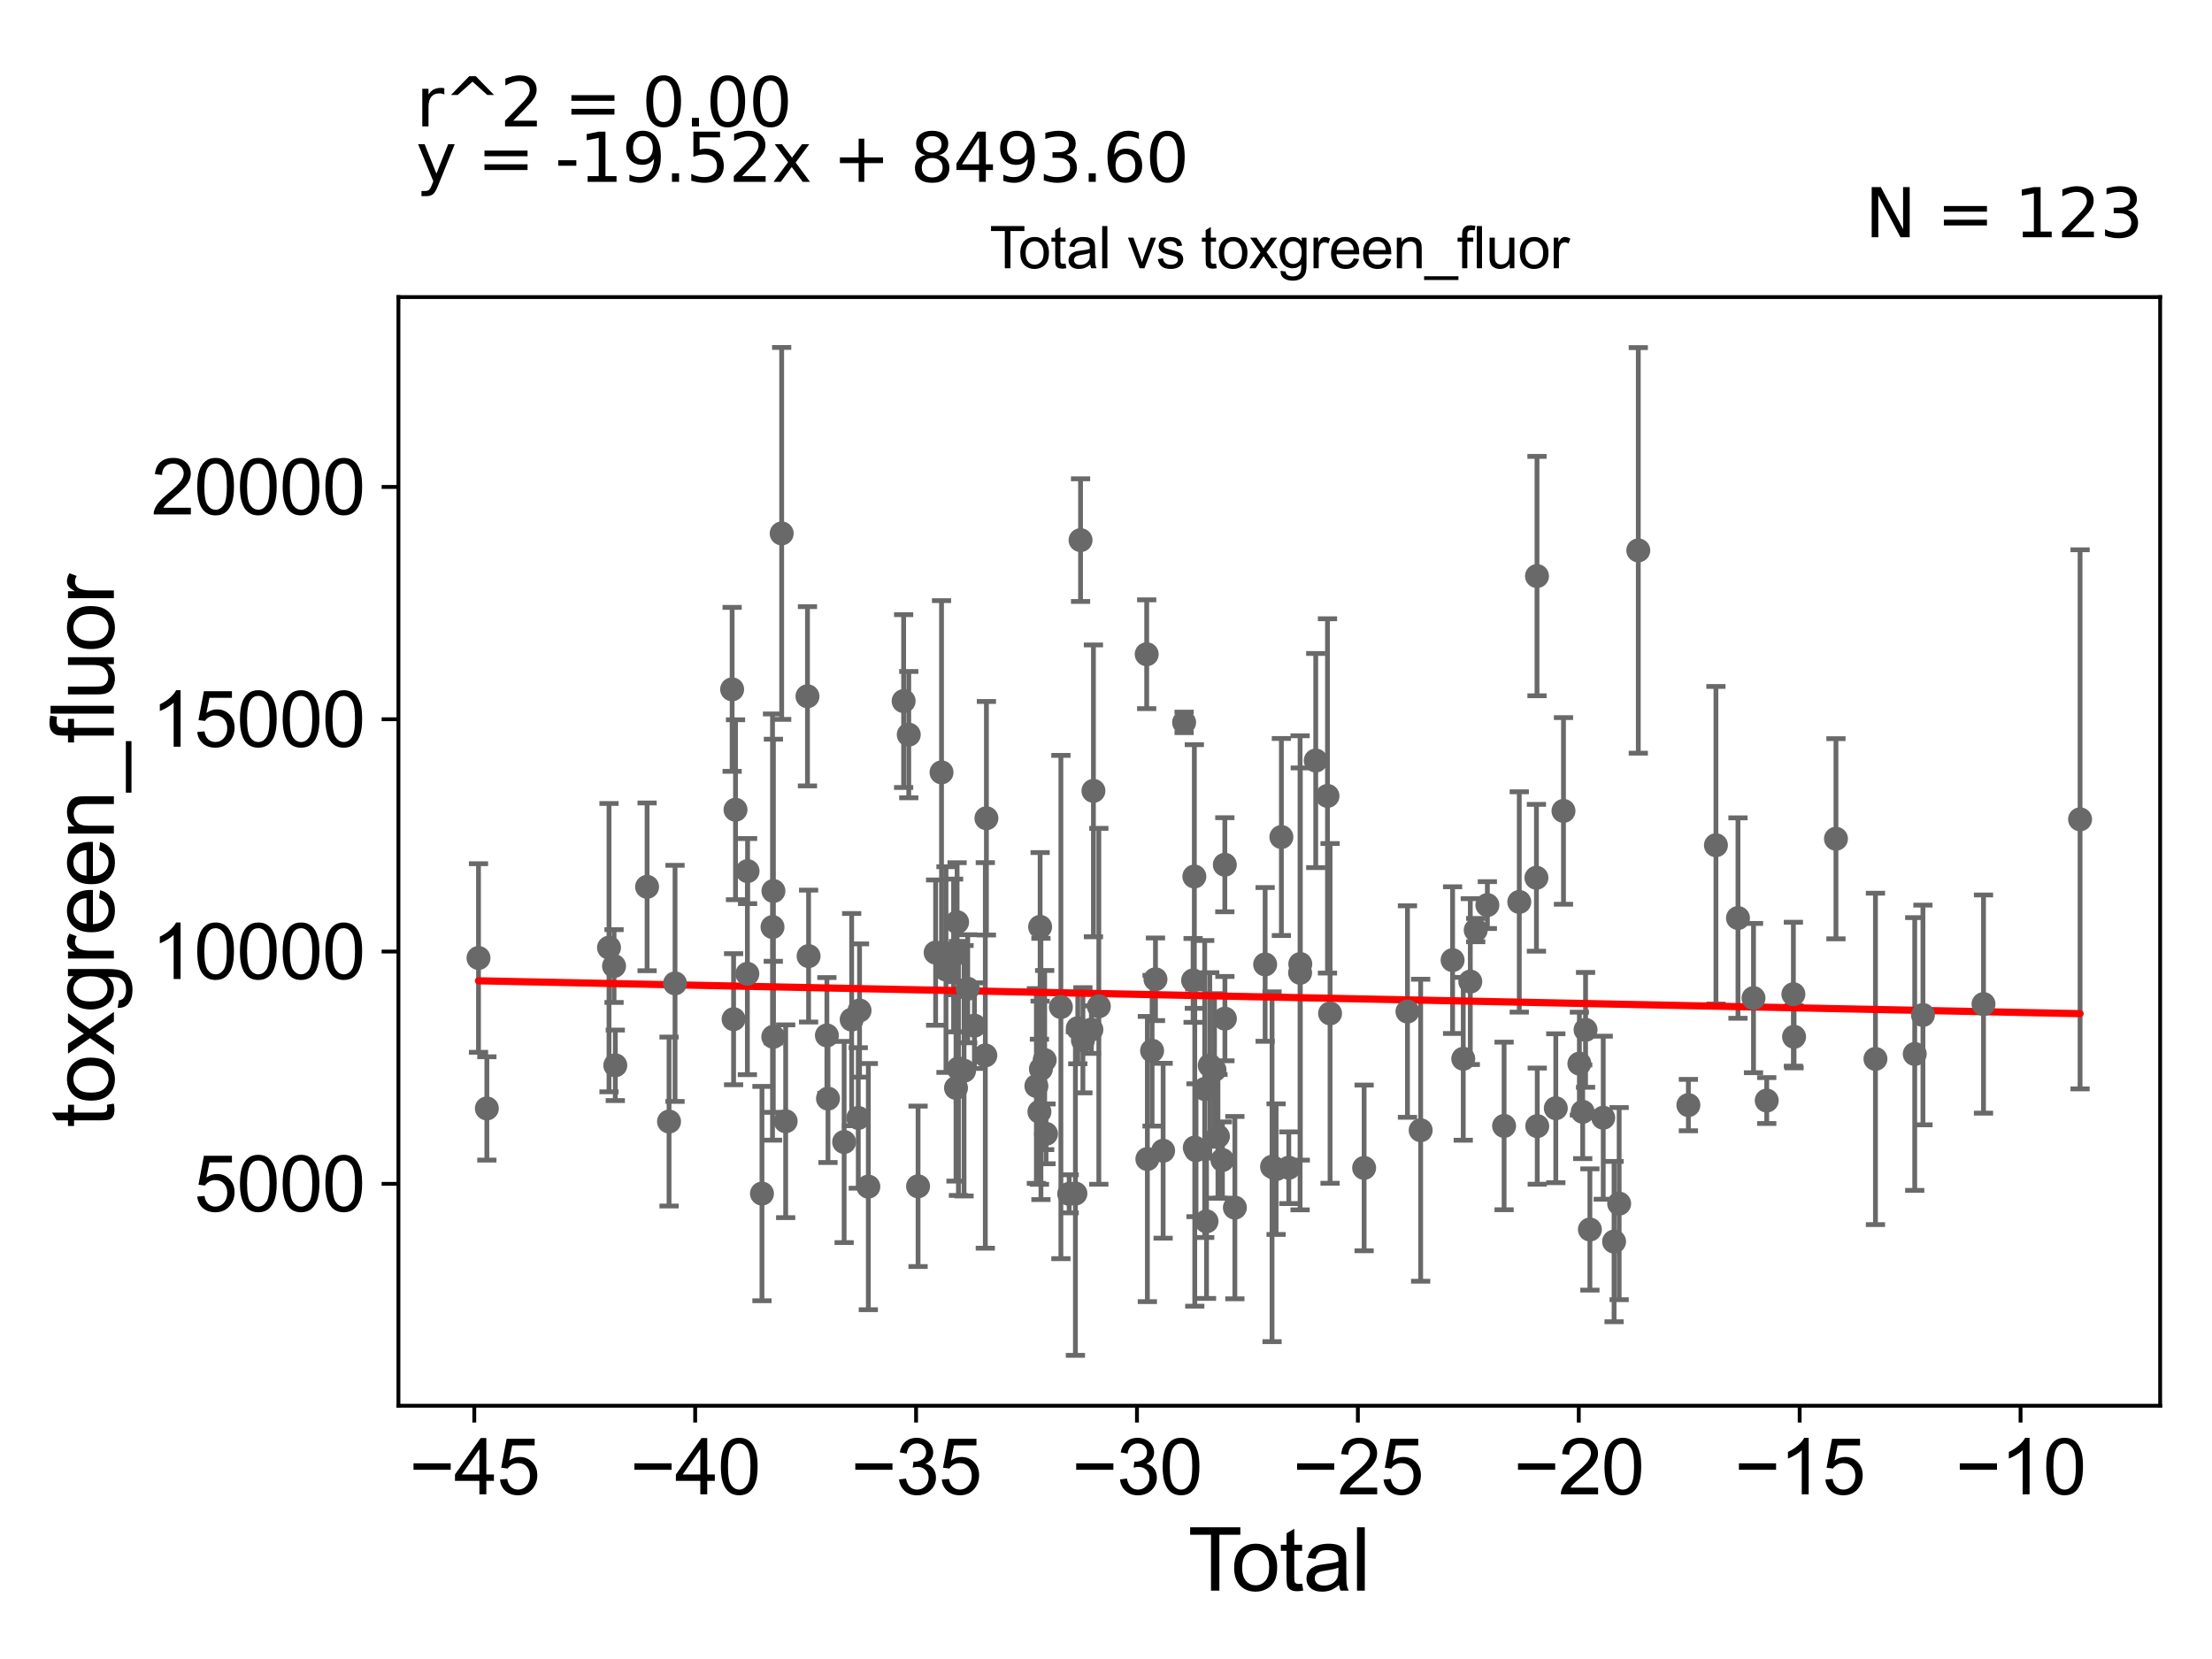 <?xml version="1.0" encoding="utf-8" standalone="no"?>
<!DOCTYPE svg PUBLIC "-//W3C//DTD SVG 1.1//EN"
  "http://www.w3.org/Graphics/SVG/1.1/DTD/svg11.dtd">
<svg xmlns:xlink="http://www.w3.org/1999/xlink" width="460.8pt" height="345.6pt" viewBox="0 0 460.8 345.6" xmlns="http://www.w3.org/2000/svg" version="1.1">
 <defs>
  <style type="text/css">*{stroke-linejoin: round; stroke-linecap: butt}</style>
 </defs>
 <g id="figure_1">
  <g id="patch_1">
   <path d="M 0 345.6 
L 460.8 345.6 
L 460.8 0 
L 0 0 
z
" style="fill: #ffffff"/>
  </g>
  <g id="axes_1">
   <g id="patch_2">
    <path d="M 83 292.84 
L 450 292.84 
L 450 61.886 
L 83 61.886 
z
" style="fill: #ffffff"/>
   </g>
   <g id="PathCollection_1">
    <defs>
     <path id="m2cf3072c55" d="M 0 1.118 
C 0.297 1.118 0.581 1 0.791 0.791 
C 1 0.581 1.118 0.297 1.118 0 
C 1.118 -0.297 1 -0.581 0.791 -0.791 
C 0.581 -1 0.297 -1.118 0 -1.118 
C -0.297 -1.118 -0.581 -1 -0.791 -0.791 
C -1 -0.581 -1.118 -0.297 -1.118 0 
C -1.118 0.297 -1 0.581 -0.791 0.791 
C -0.581 1 -0.297 1.118 0 1.118 
z
" style="stroke: #696969"/>
    </defs>
    <g clip-path="url(#p8e97f9226c)">
     <use xlink:href="#m2cf3072c55" x="316.493" y="187.892" style="fill: #696969; stroke: #696969"/>
     <use xlink:href="#m2cf3072c55" x="168.445" y="199.173" style="fill: #696969; stroke: #696969"/>
     <use xlink:href="#m2cf3072c55" x="172.487" y="228.856" style="fill: #696969; stroke: #696969"/>
     <use xlink:href="#m2cf3072c55" x="127.918" y="201.246" style="fill: #696969; stroke: #696969"/>
     <use xlink:href="#m2cf3072c55" x="126.867" y="197.414" style="fill: #696969; stroke: #696969"/>
     <use xlink:href="#m2cf3072c55" x="313.331" y="234.554" style="fill: #696969; stroke: #696969"/>
     <use xlink:href="#m2cf3072c55" x="320.067" y="182.853" style="fill: #696969; stroke: #696969"/>
     <use xlink:href="#m2cf3072c55" x="172.255" y="215.699" style="fill: #696969; stroke: #696969"/>
     <use xlink:href="#m2cf3072c55" x="309.846" y="188.544" style="fill: #696969; stroke: #696969"/>
     <use xlink:href="#m2cf3072c55" x="320.184" y="120.007" style="fill: #696969; stroke: #696969"/>
     <use xlink:href="#m2cf3072c55" x="390.691" y="220.59" style="fill: #696969; stroke: #696969"/>
     <use xlink:href="#m2cf3072c55" x="307.418" y="193.755" style="fill: #696969; stroke: #696969"/>
     <use xlink:href="#m2cf3072c55" x="216.845" y="222.687" style="fill: #696969; stroke: #696969"/>
     <use xlink:href="#m2cf3072c55" x="320.236" y="234.595" style="fill: #696969; stroke: #696969"/>
     <use xlink:href="#m2cf3072c55" x="194.91" y="198.443" style="fill: #696969; stroke: #696969"/>
     <use xlink:href="#m2cf3072c55" x="191.25" y="247.134" style="fill: #696969; stroke: #696969"/>
     <use xlink:href="#m2cf3072c55" x="189.312" y="153.04" style="fill: #696969; stroke: #696969"/>
     <use xlink:href="#m2cf3072c55" x="293.199" y="210.725" style="fill: #696969; stroke: #696969"/>
     <use xlink:href="#m2cf3072c55" x="295.95" y="235.449" style="fill: #696969; stroke: #696969"/>
     <use xlink:href="#m2cf3072c55" x="188.244" y="146.048" style="fill: #696969; stroke: #696969"/>
     <use xlink:href="#m2cf3072c55" x="306.291" y="204.485" style="fill: #696969; stroke: #696969"/>
     <use xlink:href="#m2cf3072c55" x="400.584" y="211.438" style="fill: #696969; stroke: #696969"/>
     <use xlink:href="#m2cf3072c55" x="180.889" y="247.196" style="fill: #696969; stroke: #696969"/>
     <use xlink:href="#m2cf3072c55" x="302.602" y="200.012" style="fill: #696969; stroke: #696969"/>
     <use xlink:href="#m2cf3072c55" x="179.06" y="210.505" style="fill: #696969; stroke: #696969"/>
     <use xlink:href="#m2cf3072c55" x="178.795" y="232.889" style="fill: #696969; stroke: #696969"/>
     <use xlink:href="#m2cf3072c55" x="304.823" y="220.564" style="fill: #696969; stroke: #696969"/>
     <use xlink:href="#m2cf3072c55" x="177.419" y="212.404" style="fill: #696969; stroke: #696969"/>
     <use xlink:href="#m2cf3072c55" x="398.874" y="219.566" style="fill: #696969; stroke: #696969"/>
     <use xlink:href="#m2cf3072c55" x="175.849" y="237.9" style="fill: #696969; stroke: #696969"/>
     <use xlink:href="#m2cf3072c55" x="433.318" y="170.682" style="fill: #696969; stroke: #696969"/>
     <use xlink:href="#m2cf3072c55" x="128.179" y="221.926" style="fill: #696969; stroke: #696969"/>
     <use xlink:href="#m2cf3072c55" x="162.838" y="111.122" style="fill: #696969; stroke: #696969"/>
     <use xlink:href="#m2cf3072c55" x="152.821" y="212.314" style="fill: #696969; stroke: #696969"/>
     <use xlink:href="#m2cf3072c55" x="161.119" y="185.613" style="fill: #696969; stroke: #696969"/>
     <use xlink:href="#m2cf3072c55" x="161.09" y="215.987" style="fill: #696969; stroke: #696969"/>
     <use xlink:href="#m2cf3072c55" x="341.286" y="114.657" style="fill: #696969; stroke: #696969"/>
     <use xlink:href="#m2cf3072c55" x="368.043" y="229.265" style="fill: #696969; stroke: #696969"/>
     <use xlink:href="#m2cf3072c55" x="337.3" y="250.734" style="fill: #696969; stroke: #696969"/>
     <use xlink:href="#m2cf3072c55" x="160.929" y="193.119" style="fill: #696969; stroke: #696969"/>
     <use xlink:href="#m2cf3072c55" x="365.288" y="207.918" style="fill: #696969; stroke: #696969"/>
     <use xlink:href="#m2cf3072c55" x="155.691" y="202.862" style="fill: #696969; stroke: #696969"/>
     <use xlink:href="#m2cf3072c55" x="158.731" y="248.644" style="fill: #696969; stroke: #696969"/>
     <use xlink:href="#m2cf3072c55" x="155.733" y="181.468" style="fill: #696969; stroke: #696969"/>
     <use xlink:href="#m2cf3072c55" x="362.053" y="191.247" style="fill: #696969; stroke: #696969"/>
     <use xlink:href="#m2cf3072c55" x="351.721" y="230.208" style="fill: #696969; stroke: #696969"/>
     <use xlink:href="#m2cf3072c55" x="153.221" y="168.684" style="fill: #696969; stroke: #696969"/>
     <use xlink:href="#m2cf3072c55" x="336.243" y="258.642" style="fill: #696969; stroke: #696969"/>
     <use xlink:href="#m2cf3072c55" x="373.595" y="207.112" style="fill: #696969; stroke: #696969"/>
     <use xlink:href="#m2cf3072c55" x="373.738" y="215.984" style="fill: #696969; stroke: #696969"/>
     <use xlink:href="#m2cf3072c55" x="134.801" y="184.744" style="fill: #696969; stroke: #696969"/>
     <use xlink:href="#m2cf3072c55" x="324.104" y="230.866" style="fill: #696969; stroke: #696969"/>
     <use xlink:href="#m2cf3072c55" x="325.702" y="168.928" style="fill: #696969; stroke: #696969"/>
     <use xlink:href="#m2cf3072c55" x="168.213" y="145.047" style="fill: #696969; stroke: #696969"/>
     <use xlink:href="#m2cf3072c55" x="329.014" y="221.57" style="fill: #696969; stroke: #696969"/>
     <use xlink:href="#m2cf3072c55" x="382.463" y="174.727" style="fill: #696969; stroke: #696969"/>
     <use xlink:href="#m2cf3072c55" x="163.669" y="233.576" style="fill: #696969; stroke: #696969"/>
     <use xlink:href="#m2cf3072c55" x="329.706" y="231.608" style="fill: #696969; stroke: #696969"/>
     <use xlink:href="#m2cf3072c55" x="139.376" y="233.639" style="fill: #696969; stroke: #696969"/>
     <use xlink:href="#m2cf3072c55" x="330.301" y="214.538" style="fill: #696969; stroke: #696969"/>
     <use xlink:href="#m2cf3072c55" x="331.206" y="256.129" style="fill: #696969; stroke: #696969"/>
     <use xlink:href="#m2cf3072c55" x="140.62" y="204.854" style="fill: #696969; stroke: #696969"/>
     <use xlink:href="#m2cf3072c55" x="216.676" y="193.081" style="fill: #696969; stroke: #696969"/>
     <use xlink:href="#m2cf3072c55" x="333.984" y="232.841" style="fill: #696969; stroke: #696969"/>
     <use xlink:href="#m2cf3072c55" x="152.516" y="143.605" style="fill: #696969; stroke: #696969"/>
     <use xlink:href="#m2cf3072c55" x="196.138" y="160.899" style="fill: #696969; stroke: #696969"/>
     <use xlink:href="#m2cf3072c55" x="197.066" y="201.978" style="fill: #696969; stroke: #696969"/>
     <use xlink:href="#m2cf3072c55" x="357.461" y="176.079" style="fill: #696969; stroke: #696969"/>
     <use xlink:href="#m2cf3072c55" x="224.525" y="214.195" style="fill: #696969; stroke: #696969"/>
     <use xlink:href="#m2cf3072c55" x="255.17" y="212.2" style="fill: #696969; stroke: #696969"/>
     <use xlink:href="#m2cf3072c55" x="257.247" y="251.57" style="fill: #696969; stroke: #696969"/>
     <use xlink:href="#m2cf3072c55" x="99.682" y="199.569" style="fill: #696969; stroke: #696969"/>
     <use xlink:href="#m2cf3072c55" x="228.906" y="209.629" style="fill: #696969; stroke: #696969"/>
     <use xlink:href="#m2cf3072c55" x="227.783" y="164.75" style="fill: #696969; stroke: #696969"/>
     <use xlink:href="#m2cf3072c55" x="227.354" y="214.491" style="fill: #696969; stroke: #696969"/>
     <use xlink:href="#m2cf3072c55" x="255.153" y="180.142" style="fill: #696969; stroke: #696969"/>
     <use xlink:href="#m2cf3072c55" x="205.487" y="170.458" style="fill: #696969; stroke: #696969"/>
     <use xlink:href="#m2cf3072c55" x="225.588" y="216.701" style="fill: #696969; stroke: #696969"/>
     <use xlink:href="#m2cf3072c55" x="205.26" y="219.86" style="fill: #696969; stroke: #696969"/>
     <use xlink:href="#m2cf3072c55" x="264.992" y="243.053" style="fill: #696969; stroke: #696969"/>
     <use xlink:href="#m2cf3072c55" x="265.835" y="243.557" style="fill: #696969; stroke: #696969"/>
     <use xlink:href="#m2cf3072c55" x="225.1" y="112.519" style="fill: #696969; stroke: #696969"/>
     <use xlink:href="#m2cf3072c55" x="266.936" y="174.365" style="fill: #696969; stroke: #696969"/>
     <use xlink:href="#m2cf3072c55" x="263.551" y="200.908" style="fill: #696969; stroke: #696969"/>
     <use xlink:href="#m2cf3072c55" x="268.48" y="243.26" style="fill: #696969; stroke: #696969"/>
     <use xlink:href="#m2cf3072c55" x="254.654" y="241.657" style="fill: #696969; stroke: #696969"/>
     <use xlink:href="#m2cf3072c55" x="239.017" y="241.448" style="fill: #696969; stroke: #696969"/>
     <use xlink:href="#m2cf3072c55" x="248.892" y="239.065" style="fill: #696969; stroke: #696969"/>
     <use xlink:href="#m2cf3072c55" x="248.546" y="204.237" style="fill: #696969; stroke: #696969"/>
     <use xlink:href="#m2cf3072c55" x="249.155" y="239.611" style="fill: #696969; stroke: #696969"/>
     <use xlink:href="#m2cf3072c55" x="246.67" y="150.488" style="fill: #696969; stroke: #696969"/>
     <use xlink:href="#m2cf3072c55" x="242.3" y="239.719" style="fill: #696969; stroke: #696969"/>
     <use xlink:href="#m2cf3072c55" x="250.96" y="226.859" style="fill: #696969; stroke: #696969"/>
     <use xlink:href="#m2cf3072c55" x="238.878" y="136.291" style="fill: #696969; stroke: #696969"/>
     <use xlink:href="#m2cf3072c55" x="251.341" y="254.428" style="fill: #696969; stroke: #696969"/>
     <use xlink:href="#m2cf3072c55" x="215.897" y="226.235" style="fill: #696969; stroke: #696969"/>
     <use xlink:href="#m2cf3072c55" x="253.004" y="222.889" style="fill: #696969; stroke: #696969"/>
     <use xlink:href="#m2cf3072c55" x="240.707" y="204.001" style="fill: #696969; stroke: #696969"/>
     <use xlink:href="#m2cf3072c55" x="253.721" y="236.723" style="fill: #696969; stroke: #696969"/>
     <use xlink:href="#m2cf3072c55" x="240.002" y="218.888" style="fill: #696969; stroke: #696969"/>
     <use xlink:href="#m2cf3072c55" x="198.653" y="199.042" style="fill: #696969; stroke: #696969"/>
     <use xlink:href="#m2cf3072c55" x="252.01" y="221.947" style="fill: #696969; stroke: #696969"/>
     <use xlink:href="#m2cf3072c55" x="224.028" y="248.638" style="fill: #696969; stroke: #696969"/>
     <use xlink:href="#m2cf3072c55" x="248.804" y="182.591" style="fill: #696969; stroke: #696969"/>
     <use xlink:href="#m2cf3072c55" x="202.991" y="213.661" style="fill: #696969; stroke: #696969"/>
     <use xlink:href="#m2cf3072c55" x="199.663" y="222.575" style="fill: #696969; stroke: #696969"/>
     <use xlink:href="#m2cf3072c55" x="217.625" y="220.828" style="fill: #696969; stroke: #696969"/>
     <use xlink:href="#m2cf3072c55" x="217.904" y="236.2" style="fill: #696969; stroke: #696969"/>
     <use xlink:href="#m2cf3072c55" x="221.004" y="209.779" style="fill: #696969; stroke: #696969"/>
     <use xlink:href="#m2cf3072c55" x="284.172" y="243.298" style="fill: #696969; stroke: #696969"/>
     <use xlink:href="#m2cf3072c55" x="413.2" y="209.163" style="fill: #696969; stroke: #696969"/>
     <use xlink:href="#m2cf3072c55" x="101.421" y="230.908" style="fill: #696969; stroke: #696969"/>
     <use xlink:href="#m2cf3072c55" x="201.589" y="205.977" style="fill: #696969; stroke: #696969"/>
     <use xlink:href="#m2cf3072c55" x="199.383" y="192.106" style="fill: #696969; stroke: #696969"/>
     <use xlink:href="#m2cf3072c55" x="200.828" y="223.058" style="fill: #696969; stroke: #696969"/>
     <use xlink:href="#m2cf3072c55" x="277.076" y="211.11" style="fill: #696969; stroke: #696969"/>
     <use xlink:href="#m2cf3072c55" x="216.532" y="231.601" style="fill: #696969; stroke: #696969"/>
     <use xlink:href="#m2cf3072c55" x="270.833" y="202.653" style="fill: #696969; stroke: #696969"/>
     <use xlink:href="#m2cf3072c55" x="274.093" y="158.434" style="fill: #696969; stroke: #696969"/>
     <use xlink:href="#m2cf3072c55" x="199.154" y="226.636" style="fill: #696969; stroke: #696969"/>
     <use xlink:href="#m2cf3072c55" x="222.731" y="248.699" style="fill: #696969; stroke: #696969"/>
     <use xlink:href="#m2cf3072c55" x="276.541" y="165.806" style="fill: #696969; stroke: #696969"/>
     <use xlink:href="#m2cf3072c55" x="270.874" y="200.822" style="fill: #696969; stroke: #696969"/>
    </g>
   </g>
   <g id="matplotlib.axis_1">
    <g id="xtick_1">
     <g id="line2d_1">
      <defs>
       <path id="m16fbcccc01" d="M 0 0 
L 0 3.5 
" style="stroke: #000000; stroke-width: 0.8"/>
      </defs>
      <g>
       <use xlink:href="#m16fbcccc01" x="98.801" y="292.84" style="stroke: #000000; stroke-width: 0.8"/>
      </g>
     </g>
     <g id="text_1">
      <!-- −45 -->
      <g transform="translate(85.231 311.293)scale(0.16 -0.16)">
       <defs>
        <path id="ArialMT-2212" d="M 3381 1997 
L 356 1997 
L 356 2522 
L 3381 2522 
L 3381 1997 
z
" transform="scale(0.016)"/>
        <path id="ArialMT-34" d="M 2069 0 
L 2069 1097 
L 81 1097 
L 81 1613 
L 2172 4581 
L 2631 4581 
L 2631 1613 
L 3250 1613 
L 3250 1097 
L 2631 1097 
L 2631 0 
L 2069 0 
z
M 2069 1613 
L 2069 3678 
L 634 1613 
L 2069 1613 
z
" transform="scale(0.016)"/>
        <path id="ArialMT-35" d="M 266 1200 
L 856 1250 
Q 922 819 1161 601 
Q 1400 384 1738 384 
Q 2144 384 2425 690 
Q 2706 997 2706 1503 
Q 2706 1984 2436 2262 
Q 2166 2541 1728 2541 
Q 1456 2541 1237 2417 
Q 1019 2294 894 2097 
L 366 2166 
L 809 4519 
L 3088 4519 
L 3088 3981 
L 1259 3981 
L 1013 2750 
Q 1425 3038 1878 3038 
Q 2478 3038 2890 2622 
Q 3303 2206 3303 1553 
Q 3303 931 2941 478 
Q 2500 -78 1738 -78 
Q 1113 -78 717 272 
Q 322 622 266 1200 
z
" transform="scale(0.016)"/>
       </defs>
       <use xlink:href="#ArialMT-2212"/>
       <use xlink:href="#ArialMT-34" x="58.398"/>
       <use xlink:href="#ArialMT-35" x="114.014"/>
      </g>
     </g>
    </g>
    <g id="xtick_2">
     <g id="line2d_2">
      <g>
       <use xlink:href="#m16fbcccc01" x="144.818" y="292.84" style="stroke: #000000; stroke-width: 0.8"/>
      </g>
     </g>
     <g id="text_2">
      <!-- −40 -->
      <g transform="translate(131.248 311.293)scale(0.16 -0.16)">
       <defs>
        <path id="ArialMT-30" d="M 266 2259 
Q 266 3072 433 3567 
Q 600 4063 929 4331 
Q 1259 4600 1759 4600 
Q 2128 4600 2406 4451 
Q 2684 4303 2865 4023 
Q 3047 3744 3150 3342 
Q 3253 2941 3253 2259 
Q 3253 1453 3087 958 
Q 2922 463 2592 192 
Q 2263 -78 1759 -78 
Q 1097 -78 719 397 
Q 266 969 266 2259 
z
M 844 2259 
Q 844 1131 1108 757 
Q 1372 384 1759 384 
Q 2147 384 2411 759 
Q 2675 1134 2675 2259 
Q 2675 3391 2411 3762 
Q 2147 4134 1753 4134 
Q 1366 4134 1134 3806 
Q 844 3388 844 2259 
z
" transform="scale(0.016)"/>
       </defs>
       <use xlink:href="#ArialMT-2212"/>
       <use xlink:href="#ArialMT-34" x="58.398"/>
       <use xlink:href="#ArialMT-30" x="114.014"/>
      </g>
     </g>
    </g>
    <g id="xtick_3">
     <g id="line2d_3">
      <g>
       <use xlink:href="#m16fbcccc01" x="190.835" y="292.84" style="stroke: #000000; stroke-width: 0.8"/>
      </g>
     </g>
     <g id="text_3">
      <!-- −35 -->
      <g transform="translate(177.265 311.293)scale(0.16 -0.16)">
       <defs>
        <path id="ArialMT-33" d="M 269 1209 
L 831 1284 
Q 928 806 1161 595 
Q 1394 384 1728 384 
Q 2125 384 2398 659 
Q 2672 934 2672 1341 
Q 2672 1728 2419 1979 
Q 2166 2231 1775 2231 
Q 1616 2231 1378 2169 
L 1441 2663 
Q 1497 2656 1531 2656 
Q 1891 2656 2178 2843 
Q 2466 3031 2466 3422 
Q 2466 3731 2256 3934 
Q 2047 4138 1716 4138 
Q 1388 4138 1169 3931 
Q 950 3725 888 3313 
L 325 3413 
Q 428 3978 793 4289 
Q 1159 4600 1703 4600 
Q 2078 4600 2393 4439 
Q 2709 4278 2876 4000 
Q 3044 3722 3044 3409 
Q 3044 3113 2884 2869 
Q 2725 2625 2413 2481 
Q 2819 2388 3044 2092 
Q 3269 1797 3269 1353 
Q 3269 753 2831 336 
Q 2394 -81 1725 -81 
Q 1122 -81 723 278 
Q 325 638 269 1209 
z
" transform="scale(0.016)"/>
       </defs>
       <use xlink:href="#ArialMT-2212"/>
       <use xlink:href="#ArialMT-33" x="58.398"/>
       <use xlink:href="#ArialMT-35" x="114.014"/>
      </g>
     </g>
    </g>
    <g id="xtick_4">
     <g id="line2d_4">
      <g>
       <use xlink:href="#m16fbcccc01" x="236.853" y="292.84" style="stroke: #000000; stroke-width: 0.8"/>
      </g>
     </g>
     <g id="text_4">
      <!-- −30 -->
      <g transform="translate(223.283 311.293)scale(0.16 -0.16)">
       <use xlink:href="#ArialMT-2212"/>
       <use xlink:href="#ArialMT-33" x="58.398"/>
       <use xlink:href="#ArialMT-30" x="114.014"/>
      </g>
     </g>
    </g>
    <g id="xtick_5">
     <g id="line2d_5">
      <g>
       <use xlink:href="#m16fbcccc01" x="282.87" y="292.84" style="stroke: #000000; stroke-width: 0.8"/>
      </g>
     </g>
     <g id="text_5">
      <!-- −25 -->
      <g transform="translate(269.3 311.293)scale(0.16 -0.16)">
       <defs>
        <path id="ArialMT-32" d="M 3222 541 
L 3222 0 
L 194 0 
Q 188 203 259 391 
Q 375 700 629 1000 
Q 884 1300 1366 1694 
Q 2113 2306 2375 2664 
Q 2638 3022 2638 3341 
Q 2638 3675 2398 3904 
Q 2159 4134 1775 4134 
Q 1369 4134 1125 3890 
Q 881 3647 878 3216 
L 300 3275 
Q 359 3922 746 4261 
Q 1134 4600 1788 4600 
Q 2447 4600 2831 4234 
Q 3216 3869 3216 3328 
Q 3216 3053 3103 2787 
Q 2991 2522 2730 2228 
Q 2469 1934 1863 1422 
Q 1356 997 1212 845 
Q 1069 694 975 541 
L 3222 541 
z
" transform="scale(0.016)"/>
       </defs>
       <use xlink:href="#ArialMT-2212"/>
       <use xlink:href="#ArialMT-32" x="58.398"/>
       <use xlink:href="#ArialMT-35" x="114.014"/>
      </g>
     </g>
    </g>
    <g id="xtick_6">
     <g id="line2d_6">
      <g>
       <use xlink:href="#m16fbcccc01" x="328.887" y="292.84" style="stroke: #000000; stroke-width: 0.8"/>
      </g>
     </g>
     <g id="text_6">
      <!-- −20 -->
      <g transform="translate(315.317 311.293)scale(0.16 -0.16)">
       <use xlink:href="#ArialMT-2212"/>
       <use xlink:href="#ArialMT-32" x="58.398"/>
       <use xlink:href="#ArialMT-30" x="114.014"/>
      </g>
     </g>
    </g>
    <g id="xtick_7">
     <g id="line2d_7">
      <g>
       <use xlink:href="#m16fbcccc01" x="374.904" y="292.84" style="stroke: #000000; stroke-width: 0.8"/>
      </g>
     </g>
     <g id="text_7">
      <!-- −15 -->
      <g transform="translate(361.334 311.293)scale(0.16 -0.16)">
       <defs>
        <path id="ArialMT-31" d="M 2384 0 
L 1822 0 
L 1822 3584 
Q 1619 3391 1289 3197 
Q 959 3003 697 2906 
L 697 3450 
Q 1169 3672 1522 3987 
Q 1875 4303 2022 4600 
L 2384 4600 
L 2384 0 
z
" transform="scale(0.016)"/>
       </defs>
       <use xlink:href="#ArialMT-2212"/>
       <use xlink:href="#ArialMT-31" x="58.398"/>
       <use xlink:href="#ArialMT-35" x="114.014"/>
      </g>
     </g>
    </g>
    <g id="xtick_8">
     <g id="line2d_8">
      <g>
       <use xlink:href="#m16fbcccc01" x="420.921" y="292.84" style="stroke: #000000; stroke-width: 0.8"/>
      </g>
     </g>
     <g id="text_8">
      <!-- −10 -->
      <g transform="translate(407.351 311.293)scale(0.16 -0.16)">
       <use xlink:href="#ArialMT-2212"/>
       <use xlink:href="#ArialMT-31" x="58.398"/>
       <use xlink:href="#ArialMT-30" x="114.014"/>
      </g>
     </g>
    </g>
    <g id="text_9">
     <!-- Total -->
     <g transform="translate(247.495 331.357)scale(0.18 -0.18)">
      <defs>
       <path id="ArialMT-54" d="M 1659 0 
L 1659 4041 
L 150 4041 
L 150 4581 
L 3781 4581 
L 3781 4041 
L 2266 4041 
L 2266 0 
L 1659 0 
z
" transform="scale(0.016)"/>
       <path id="ArialMT-6f" d="M 213 1659 
Q 213 2581 725 3025 
Q 1153 3394 1769 3394 
Q 2453 3394 2887 2945 
Q 3322 2497 3322 1706 
Q 3322 1066 3130 698 
Q 2938 331 2570 128 
Q 2203 -75 1769 -75 
Q 1072 -75 642 372 
Q 213 819 213 1659 
z
M 791 1659 
Q 791 1022 1069 705 
Q 1347 388 1769 388 
Q 2188 388 2466 706 
Q 2744 1025 2744 1678 
Q 2744 2294 2464 2611 
Q 2184 2928 1769 2928 
Q 1347 2928 1069 2612 
Q 791 2297 791 1659 
z
" transform="scale(0.016)"/>
       <path id="ArialMT-74" d="M 1650 503 
L 1731 6 
Q 1494 -44 1306 -44 
Q 1000 -44 831 53 
Q 663 150 594 308 
Q 525 466 525 972 
L 525 2881 
L 113 2881 
L 113 3319 
L 525 3319 
L 525 4141 
L 1084 4478 
L 1084 3319 
L 1650 3319 
L 1650 2881 
L 1084 2881 
L 1084 941 
Q 1084 700 1114 631 
Q 1144 563 1211 522 
Q 1278 481 1403 481 
Q 1497 481 1650 503 
z
" transform="scale(0.016)"/>
       <path id="ArialMT-61" d="M 2588 409 
Q 2275 144 1986 34 
Q 1697 -75 1366 -75 
Q 819 -75 525 192 
Q 231 459 231 875 
Q 231 1119 342 1320 
Q 453 1522 633 1644 
Q 813 1766 1038 1828 
Q 1203 1872 1538 1913 
Q 2219 1994 2541 2106 
Q 2544 2222 2544 2253 
Q 2544 2597 2384 2738 
Q 2169 2928 1744 2928 
Q 1347 2928 1158 2789 
Q 969 2650 878 2297 
L 328 2372 
Q 403 2725 575 2942 
Q 747 3159 1072 3276 
Q 1397 3394 1825 3394 
Q 2250 3394 2515 3294 
Q 2781 3194 2906 3042 
Q 3031 2891 3081 2659 
Q 3109 2516 3109 2141 
L 3109 1391 
Q 3109 606 3145 398 
Q 3181 191 3288 0 
L 2700 0 
Q 2613 175 2588 409 
z
M 2541 1666 
Q 2234 1541 1622 1453 
Q 1275 1403 1131 1340 
Q 988 1278 909 1158 
Q 831 1038 831 891 
Q 831 666 1001 516 
Q 1172 366 1500 366 
Q 1825 366 2078 508 
Q 2331 650 2450 897 
Q 2541 1088 2541 1459 
L 2541 1666 
z
" transform="scale(0.016)"/>
       <path id="ArialMT-6c" d="M 409 0 
L 409 4581 
L 972 4581 
L 972 0 
L 409 0 
z
" transform="scale(0.016)"/>
      </defs>
      <use xlink:href="#ArialMT-54"/>
      <use xlink:href="#ArialMT-6f" x="49.959"/>
      <use xlink:href="#ArialMT-74" x="105.574"/>
      <use xlink:href="#ArialMT-61" x="133.357"/>
      <use xlink:href="#ArialMT-6c" x="188.973"/>
     </g>
    </g>
   </g>
   <g id="matplotlib.axis_2">
    <g id="ytick_1">
     <g id="line2d_9">
      <defs>
       <path id="mcf16c6ca22" d="M 0 0 
L -3.5 0 
" style="stroke: #000000; stroke-width: 0.8"/>
      </defs>
      <g>
       <use xlink:href="#mcf16c6ca22" x="83" y="246.614" style="stroke: #000000; stroke-width: 0.8"/>
      </g>
     </g>
     <g id="text_10">
      <!-- 5000 -->
      <g transform="translate(40.41 252.341)scale(0.16 -0.16)">
       <use xlink:href="#ArialMT-35"/>
       <use xlink:href="#ArialMT-30" x="55.615"/>
       <use xlink:href="#ArialMT-30" x="111.23"/>
       <use xlink:href="#ArialMT-30" x="166.846"/>
      </g>
     </g>
    </g>
    <g id="ytick_2">
     <g id="line2d_10">
      <g>
       <use xlink:href="#mcf16c6ca22" x="83" y="198.222" style="stroke: #000000; stroke-width: 0.8"/>
      </g>
     </g>
     <g id="text_11">
      <!-- 10000 -->
      <g transform="translate(31.512 203.949)scale(0.16 -0.16)">
       <use xlink:href="#ArialMT-31"/>
       <use xlink:href="#ArialMT-30" x="55.615"/>
       <use xlink:href="#ArialMT-30" x="111.23"/>
       <use xlink:href="#ArialMT-30" x="166.846"/>
       <use xlink:href="#ArialMT-30" x="222.461"/>
      </g>
     </g>
    </g>
    <g id="ytick_3">
     <g id="line2d_11">
      <g>
       <use xlink:href="#mcf16c6ca22" x="83" y="149.83" style="stroke: #000000; stroke-width: 0.8"/>
      </g>
     </g>
     <g id="text_12">
      <!-- 15000 -->
      <g transform="translate(31.512 155.557)scale(0.16 -0.16)">
       <use xlink:href="#ArialMT-31"/>
       <use xlink:href="#ArialMT-35" x="55.615"/>
       <use xlink:href="#ArialMT-30" x="111.23"/>
       <use xlink:href="#ArialMT-30" x="166.846"/>
       <use xlink:href="#ArialMT-30" x="222.461"/>
      </g>
     </g>
    </g>
    <g id="ytick_4">
     <g id="line2d_12">
      <g>
       <use xlink:href="#mcf16c6ca22" x="83" y="101.438" style="stroke: #000000; stroke-width: 0.8"/>
      </g>
     </g>
     <g id="text_13">
      <!-- 20000 -->
      <g transform="translate(31.512 107.165)scale(0.16 -0.16)">
       <use xlink:href="#ArialMT-32"/>
       <use xlink:href="#ArialMT-30" x="55.615"/>
       <use xlink:href="#ArialMT-30" x="111.23"/>
       <use xlink:href="#ArialMT-30" x="166.846"/>
       <use xlink:href="#ArialMT-30" x="222.461"/>
      </g>
     </g>
    </g>
    <g id="text_14">
     <!-- toxgreen_fluor -->
     <g transform="translate(23.724 234.895)rotate(-90)scale(0.18 -0.18)">
      <defs>
       <path id="ArialMT-78" d="M 47 0 
L 1259 1725 
L 138 3319 
L 841 3319 
L 1350 2541 
Q 1494 2319 1581 2169 
Q 1719 2375 1834 2534 
L 2394 3319 
L 3066 3319 
L 1919 1756 
L 3153 0 
L 2463 0 
L 1781 1031 
L 1600 1309 
L 728 0 
L 47 0 
z
" transform="scale(0.016)"/>
       <path id="ArialMT-67" d="M 319 -275 
L 866 -356 
Q 900 -609 1056 -725 
Q 1266 -881 1628 -881 
Q 2019 -881 2231 -725 
Q 2444 -569 2519 -288 
Q 2563 -116 2559 434 
Q 2191 0 1641 0 
Q 956 0 581 494 
Q 206 988 206 1678 
Q 206 2153 378 2554 
Q 550 2956 876 3175 
Q 1203 3394 1644 3394 
Q 2231 3394 2613 2919 
L 2613 3319 
L 3131 3319 
L 3131 450 
Q 3131 -325 2973 -648 
Q 2816 -972 2473 -1159 
Q 2131 -1347 1631 -1347 
Q 1038 -1347 672 -1080 
Q 306 -813 319 -275 
z
M 784 1719 
Q 784 1066 1043 766 
Q 1303 466 1694 466 
Q 2081 466 2343 764 
Q 2606 1063 2606 1700 
Q 2606 2309 2336 2618 
Q 2066 2928 1684 2928 
Q 1309 2928 1046 2623 
Q 784 2319 784 1719 
z
" transform="scale(0.016)"/>
       <path id="ArialMT-72" d="M 416 0 
L 416 3319 
L 922 3319 
L 922 2816 
Q 1116 3169 1280 3281 
Q 1444 3394 1641 3394 
Q 1925 3394 2219 3213 
L 2025 2691 
Q 1819 2813 1613 2813 
Q 1428 2813 1281 2702 
Q 1134 2591 1072 2394 
Q 978 2094 978 1738 
L 978 0 
L 416 0 
z
" transform="scale(0.016)"/>
       <path id="ArialMT-65" d="M 2694 1069 
L 3275 997 
Q 3138 488 2766 206 
Q 2394 -75 1816 -75 
Q 1088 -75 661 373 
Q 234 822 234 1631 
Q 234 2469 665 2931 
Q 1097 3394 1784 3394 
Q 2450 3394 2872 2941 
Q 3294 2488 3294 1666 
Q 3294 1616 3291 1516 
L 816 1516 
Q 847 969 1125 678 
Q 1403 388 1819 388 
Q 2128 388 2347 550 
Q 2566 713 2694 1069 
z
M 847 1978 
L 2700 1978 
Q 2663 2397 2488 2606 
Q 2219 2931 1791 2931 
Q 1403 2931 1139 2672 
Q 875 2413 847 1978 
z
" transform="scale(0.016)"/>
       <path id="ArialMT-6e" d="M 422 0 
L 422 3319 
L 928 3319 
L 928 2847 
Q 1294 3394 1984 3394 
Q 2284 3394 2536 3286 
Q 2788 3178 2913 3003 
Q 3038 2828 3088 2588 
Q 3119 2431 3119 2041 
L 3119 0 
L 2556 0 
L 2556 2019 
Q 2556 2363 2490 2533 
Q 2425 2703 2258 2804 
Q 2091 2906 1866 2906 
Q 1506 2906 1245 2678 
Q 984 2450 984 1813 
L 984 0 
L 422 0 
z
" transform="scale(0.016)"/>
       <path id="ArialMT-5f" d="M -97 -1272 
L -97 -866 
L 3631 -866 
L 3631 -1272 
L -97 -1272 
z
" transform="scale(0.016)"/>
       <path id="ArialMT-66" d="M 556 0 
L 556 2881 
L 59 2881 
L 59 3319 
L 556 3319 
L 556 3672 
Q 556 4006 616 4169 
Q 697 4388 901 4523 
Q 1106 4659 1475 4659 
Q 1713 4659 2000 4603 
L 1916 4113 
Q 1741 4144 1584 4144 
Q 1328 4144 1222 4034 
Q 1116 3925 1116 3625 
L 1116 3319 
L 1763 3319 
L 1763 2881 
L 1116 2881 
L 1116 0 
L 556 0 
z
" transform="scale(0.016)"/>
       <path id="ArialMT-75" d="M 2597 0 
L 2597 488 
Q 2209 -75 1544 -75 
Q 1250 -75 995 37 
Q 741 150 617 320 
Q 494 491 444 738 
Q 409 903 409 1263 
L 409 3319 
L 972 3319 
L 972 1478 
Q 972 1038 1006 884 
Q 1059 663 1231 536 
Q 1403 409 1656 409 
Q 1909 409 2131 539 
Q 2353 669 2445 892 
Q 2538 1116 2538 1541 
L 2538 3319 
L 3100 3319 
L 3100 0 
L 2597 0 
z
" transform="scale(0.016)"/>
      </defs>
      <use xlink:href="#ArialMT-74"/>
      <use xlink:href="#ArialMT-6f" x="27.783"/>
      <use xlink:href="#ArialMT-78" x="83.398"/>
      <use xlink:href="#ArialMT-67" x="133.398"/>
      <use xlink:href="#ArialMT-72" x="189.014"/>
      <use xlink:href="#ArialMT-65" x="222.314"/>
      <use xlink:href="#ArialMT-65" x="277.93"/>
      <use xlink:href="#ArialMT-6e" x="333.545"/>
      <use xlink:href="#ArialMT-5f" x="389.16"/>
      <use xlink:href="#ArialMT-66" x="444.775"/>
      <use xlink:href="#ArialMT-6c" x="472.559"/>
      <use xlink:href="#ArialMT-75" x="494.775"/>
      <use xlink:href="#ArialMT-6f" x="550.391"/>
      <use xlink:href="#ArialMT-72" x="606.006"/>
     </g>
    </g>
   </g>
   <g id="LineCollection_1">
    <path d="M 316.493 210.842 
L 316.493 164.941 
" clip-path="url(#p8e97f9226c)" style="fill: none; stroke: #696969"/>
    <path d="M 168.445 212.91 
L 168.445 185.435 
" clip-path="url(#p8e97f9226c)" style="fill: none; stroke: #696969"/>
    <path d="M 172.487 242.171 
L 172.487 215.541 
" clip-path="url(#p8e97f9226c)" style="fill: none; stroke: #696969"/>
    <path d="M 127.918 208.828 
L 127.918 193.665 
" clip-path="url(#p8e97f9226c)" style="fill: none; stroke: #696969"/>
    <path d="M 126.867 227.442 
L 126.867 167.385 
" clip-path="url(#p8e97f9226c)" style="fill: none; stroke: #696969"/>
    <path d="M 313.331 252.008 
L 313.331 217.101 
" clip-path="url(#p8e97f9226c)" style="fill: none; stroke: #696969"/>
    <path d="M 320.067 198.146 
L 320.067 167.561 
" clip-path="url(#p8e97f9226c)" style="fill: none; stroke: #696969"/>
    <path d="M 172.255 227.756 
L 172.255 203.643 
" clip-path="url(#p8e97f9226c)" style="fill: none; stroke: #696969"/>
    <path d="M 309.846 193.426 
L 309.846 183.662 
" clip-path="url(#p8e97f9226c)" style="fill: none; stroke: #696969"/>
    <path d="M 320.184 144.941 
L 320.184 95.074 
" clip-path="url(#p8e97f9226c)" style="fill: none; stroke: #696969"/>
    <path d="M 390.691 255.109 
L 390.691 186.071 
" clip-path="url(#p8e97f9226c)" style="fill: none; stroke: #696969"/>
    <path d="M 307.418 196.181 
L 307.418 191.328 
" clip-path="url(#p8e97f9226c)" style="fill: none; stroke: #696969"/>
    <path d="M 216.845 249.898 
L 216.845 195.475 
" clip-path="url(#p8e97f9226c)" style="fill: none; stroke: #696969"/>
    <path d="M 320.236 246.693 
L 320.236 222.497 
" clip-path="url(#p8e97f9226c)" style="fill: none; stroke: #696969"/>
    <path d="M 194.91 213.576 
L 194.91 183.311 
" clip-path="url(#p8e97f9226c)" style="fill: none; stroke: #696969"/>
    <path d="M 191.25 263.843 
L 191.25 230.424 
" clip-path="url(#p8e97f9226c)" style="fill: none; stroke: #696969"/>
    <path d="M 189.312 166.196 
L 189.312 139.884 
" clip-path="url(#p8e97f9226c)" style="fill: none; stroke: #696969"/>
    <path d="M 293.199 232.756 
L 293.199 188.693 
" clip-path="url(#p8e97f9226c)" style="fill: none; stroke: #696969"/>
    <path d="M 295.95 266.904 
L 295.95 203.994 
" clip-path="url(#p8e97f9226c)" style="fill: none; stroke: #696969"/>
    <path d="M 188.244 164.052 
L 188.244 128.044 
" clip-path="url(#p8e97f9226c)" style="fill: none; stroke: #696969"/>
    <path d="M 306.291 221.763 
L 306.291 187.207 
" clip-path="url(#p8e97f9226c)" style="fill: none; stroke: #696969"/>
    <path d="M 400.584 234.318 
L 400.584 188.557 
" clip-path="url(#p8e97f9226c)" style="fill: none; stroke: #696969"/>
    <path d="M 180.889 272.84 
L 180.889 221.552 
" clip-path="url(#p8e97f9226c)" style="fill: none; stroke: #696969"/>
    <path d="M 302.602 215.293 
L 302.602 184.731 
" clip-path="url(#p8e97f9226c)" style="fill: none; stroke: #696969"/>
    <path d="M 179.06 224.382 
L 179.06 196.628 
" clip-path="url(#p8e97f9226c)" style="fill: none; stroke: #696969"/>
    <path d="M 178.795 247.526 
L 178.795 218.251 
" clip-path="url(#p8e97f9226c)" style="fill: none; stroke: #696969"/>
    <path d="M 304.823 237.525 
L 304.823 203.603 
" clip-path="url(#p8e97f9226c)" style="fill: none; stroke: #696969"/>
    <path d="M 177.419 234.509 
L 177.419 190.299 
" clip-path="url(#p8e97f9226c)" style="fill: none; stroke: #696969"/>
    <path d="M 398.874 247.976 
L 398.874 191.156 
" clip-path="url(#p8e97f9226c)" style="fill: none; stroke: #696969"/>
    <path d="M 175.849 258.855 
L 175.849 216.944 
" clip-path="url(#p8e97f9226c)" style="fill: none; stroke: #696969"/>
    <path d="M 433.318 226.837 
L 433.318 114.527 
" clip-path="url(#p8e97f9226c)" style="fill: none; stroke: #696969"/>
    <path d="M 128.179 229.269 
L 128.179 214.582 
" clip-path="url(#p8e97f9226c)" style="fill: none; stroke: #696969"/>
    <path d="M 162.838 149.86 
L 162.838 72.384 
" clip-path="url(#p8e97f9226c)" style="fill: none; stroke: #696969"/>
    <path d="M 152.821 225.966 
L 152.821 198.663 
" clip-path="url(#p8e97f9226c)" style="fill: none; stroke: #696969"/>
    <path d="M 161.119 217.242 
L 161.119 153.984 
" clip-path="url(#p8e97f9226c)" style="fill: none; stroke: #696969"/>
    <path d="M 161.09 231.718 
L 161.09 200.256 
" clip-path="url(#p8e97f9226c)" style="fill: none; stroke: #696969"/>
    <path d="M 341.286 156.902 
L 341.286 72.412 
" clip-path="url(#p8e97f9226c)" style="fill: none; stroke: #696969"/>
    <path d="M 368.043 234.045 
L 368.043 224.484 
" clip-path="url(#p8e97f9226c)" style="fill: none; stroke: #696969"/>
    <path d="M 337.3 270.745 
L 337.3 230.723 
" clip-path="url(#p8e97f9226c)" style="fill: none; stroke: #696969"/>
    <path d="M 160.929 237.513 
L 160.929 148.725 
" clip-path="url(#p8e97f9226c)" style="fill: none; stroke: #696969"/>
    <path d="M 365.288 223.465 
L 365.288 192.37 
" clip-path="url(#p8e97f9226c)" style="fill: none; stroke: #696969"/>
    <path d="M 155.691 223.871 
L 155.691 181.853 
" clip-path="url(#p8e97f9226c)" style="fill: none; stroke: #696969"/>
    <path d="M 158.731 270.968 
L 158.731 226.321 
" clip-path="url(#p8e97f9226c)" style="fill: none; stroke: #696969"/>
    <path d="M 155.733 188.248 
L 155.733 174.688 
" clip-path="url(#p8e97f9226c)" style="fill: none; stroke: #696969"/>
    <path d="M 362.053 212.12 
L 362.053 170.374 
" clip-path="url(#p8e97f9226c)" style="fill: none; stroke: #696969"/>
    <path d="M 351.721 235.561 
L 351.721 224.855 
" clip-path="url(#p8e97f9226c)" style="fill: none; stroke: #696969"/>
    <path d="M 153.221 187.426 
L 153.221 149.942 
" clip-path="url(#p8e97f9226c)" style="fill: none; stroke: #696969"/>
    <path d="M 336.243 275.341 
L 336.243 241.944 
" clip-path="url(#p8e97f9226c)" style="fill: none; stroke: #696969"/>
    <path d="M 373.595 222.106 
L 373.595 192.119 
" clip-path="url(#p8e97f9226c)" style="fill: none; stroke: #696969"/>
    <path d="M 373.738 222.457 
L 373.738 209.511 
" clip-path="url(#p8e97f9226c)" style="fill: none; stroke: #696969"/>
    <path d="M 134.801 202.219 
L 134.801 167.269 
" clip-path="url(#p8e97f9226c)" style="fill: none; stroke: #696969"/>
    <path d="M 324.104 246.382 
L 324.104 215.35 
" clip-path="url(#p8e97f9226c)" style="fill: none; stroke: #696969"/>
    <path d="M 325.702 188.367 
L 325.702 149.489 
" clip-path="url(#p8e97f9226c)" style="fill: none; stroke: #696969"/>
    <path d="M 168.213 163.721 
L 168.213 126.373 
" clip-path="url(#p8e97f9226c)" style="fill: none; stroke: #696969"/>
    <path d="M 329.014 232.287 
L 329.014 210.853 
" clip-path="url(#p8e97f9226c)" style="fill: none; stroke: #696969"/>
    <path d="M 382.463 195.574 
L 382.463 153.879 
" clip-path="url(#p8e97f9226c)" style="fill: none; stroke: #696969"/>
    <path d="M 163.669 253.654 
L 163.669 213.499 
" clip-path="url(#p8e97f9226c)" style="fill: none; stroke: #696969"/>
    <path d="M 329.706 241.359 
L 329.706 221.857 
" clip-path="url(#p8e97f9226c)" style="fill: none; stroke: #696969"/>
    <path d="M 139.376 251.238 
L 139.376 216.04 
" clip-path="url(#p8e97f9226c)" style="fill: none; stroke: #696969"/>
    <path d="M 330.301 226.497 
L 330.301 202.579 
" clip-path="url(#p8e97f9226c)" style="fill: none; stroke: #696969"/>
    <path d="M 331.206 268.761 
L 331.206 243.497 
" clip-path="url(#p8e97f9226c)" style="fill: none; stroke: #696969"/>
    <path d="M 140.62 229.452 
L 140.62 180.255 
" clip-path="url(#p8e97f9226c)" style="fill: none; stroke: #696969"/>
    <path d="M 216.676 208.557 
L 216.676 177.604 
" clip-path="url(#p8e97f9226c)" style="fill: none; stroke: #696969"/>
    <path d="M 333.984 249.822 
L 333.984 215.861 
" clip-path="url(#p8e97f9226c)" style="fill: none; stroke: #696969"/>
    <path d="M 152.516 160.682 
L 152.516 126.528 
" clip-path="url(#p8e97f9226c)" style="fill: none; stroke: #696969"/>
    <path d="M 196.138 196.677 
L 196.138 125.12 
" clip-path="url(#p8e97f9226c)" style="fill: none; stroke: #696969"/>
    <path d="M 197.066 223.403 
L 197.066 180.553 
" clip-path="url(#p8e97f9226c)" style="fill: none; stroke: #696969"/>
    <path d="M 357.461 209.159 
L 357.461 142.999 
" clip-path="url(#p8e97f9226c)" style="fill: none; stroke: #696969"/>
    <path d="M 224.525 221.612 
L 224.525 206.779 
" clip-path="url(#p8e97f9226c)" style="fill: none; stroke: #696969"/>
    <path d="M 255.17 220.983 
L 255.17 203.416 
" clip-path="url(#p8e97f9226c)" style="fill: none; stroke: #696969"/>
    <path d="M 257.247 270.562 
L 257.247 232.577 
" clip-path="url(#p8e97f9226c)" style="fill: none; stroke: #696969"/>
    <path d="M 99.682 219.213 
L 99.682 179.924 
" clip-path="url(#p8e97f9226c)" style="fill: none; stroke: #696969"/>
    <path d="M 228.906 246.699 
L 228.906 172.56 
" clip-path="url(#p8e97f9226c)" style="fill: none; stroke: #696969"/>
    <path d="M 227.783 195.147 
L 227.783 134.354 
" clip-path="url(#p8e97f9226c)" style="fill: none; stroke: #696969"/>
    <path d="M 227.354 219.438 
L 227.354 209.544 
" clip-path="url(#p8e97f9226c)" style="fill: none; stroke: #696969"/>
    <path d="M 255.153 189.944 
L 255.153 170.341 
" clip-path="url(#p8e97f9226c)" style="fill: none; stroke: #696969"/>
    <path d="M 205.487 194.785 
L 205.487 146.13 
" clip-path="url(#p8e97f9226c)" style="fill: none; stroke: #696969"/>
    <path d="M 225.588 227.659 
L 225.588 205.742 
" clip-path="url(#p8e97f9226c)" style="fill: none; stroke: #696969"/>
    <path d="M 205.26 260.018 
L 205.26 179.703 
" clip-path="url(#p8e97f9226c)" style="fill: none; stroke: #696969"/>
    <path d="M 264.992 279.49 
L 264.992 206.617 
" clip-path="url(#p8e97f9226c)" style="fill: none; stroke: #696969"/>
    <path d="M 265.835 257.158 
L 265.835 229.955 
" clip-path="url(#p8e97f9226c)" style="fill: none; stroke: #696969"/>
    <path d="M 225.1 125.296 
L 225.1 99.742 
" clip-path="url(#p8e97f9226c)" style="fill: none; stroke: #696969"/>
    <path d="M 266.936 194.887 
L 266.936 153.843 
" clip-path="url(#p8e97f9226c)" style="fill: none; stroke: #696969"/>
    <path d="M 263.551 216.921 
L 263.551 184.895 
" clip-path="url(#p8e97f9226c)" style="fill: none; stroke: #696969"/>
    <path d="M 268.48 250.725 
L 268.48 235.795 
" clip-path="url(#p8e97f9226c)" style="fill: none; stroke: #696969"/>
    <path d="M 254.654 249.601 
L 254.654 233.713 
" clip-path="url(#p8e97f9226c)" style="fill: none; stroke: #696969"/>
    <path d="M 239.017 271.154 
L 239.017 211.742 
" clip-path="url(#p8e97f9226c)" style="fill: none; stroke: #696969"/>
    <path d="M 248.892 272.102 
L 248.892 206.029 
" clip-path="url(#p8e97f9226c)" style="fill: none; stroke: #696969"/>
    <path d="M 248.546 212.973 
L 248.546 195.502 
" clip-path="url(#p8e97f9226c)" style="fill: none; stroke: #696969"/>
    <path d="M 249.155 253.452 
L 249.155 225.771 
" clip-path="url(#p8e97f9226c)" style="fill: none; stroke: #696969"/>
    <path d="M 246.67 152.625 
L 246.67 148.351 
" clip-path="url(#p8e97f9226c)" style="fill: none; stroke: #696969"/>
    <path d="M 242.3 257.934 
L 242.3 221.504 
" clip-path="url(#p8e97f9226c)" style="fill: none; stroke: #696969"/>
    <path d="M 250.96 257.793 
L 250.96 195.926 
" clip-path="url(#p8e97f9226c)" style="fill: none; stroke: #696969"/>
    <path d="M 238.878 147.626 
L 238.878 124.955 
" clip-path="url(#p8e97f9226c)" style="fill: none; stroke: #696969"/>
    <path d="M 251.341 270.493 
L 251.341 238.362 
" clip-path="url(#p8e97f9226c)" style="fill: none; stroke: #696969"/>
    <path d="M 215.897 246.522 
L 215.897 205.948 
" clip-path="url(#p8e97f9226c)" style="fill: none; stroke: #696969"/>
    <path d="M 253.004 238.779 
L 253.004 206.999 
" clip-path="url(#p8e97f9226c)" style="fill: none; stroke: #696969"/>
    <path d="M 240.707 212.607 
L 240.707 195.395 
" clip-path="url(#p8e97f9226c)" style="fill: none; stroke: #696969"/>
    <path d="M 253.721 249.605 
L 253.721 223.841 
" clip-path="url(#p8e97f9226c)" style="fill: none; stroke: #696969"/>
    <path d="M 240.002 234.581 
L 240.002 203.194 
" clip-path="url(#p8e97f9226c)" style="fill: none; stroke: #696969"/>
    <path d="M 198.653 214.955 
L 198.653 183.13 
" clip-path="url(#p8e97f9226c)" style="fill: none; stroke: #696969"/>
    <path d="M 252.01 241.258 
L 252.01 202.635 
" clip-path="url(#p8e97f9226c)" style="fill: none; stroke: #696969"/>
    <path d="M 224.028 282.342 
L 224.028 214.934 
" clip-path="url(#p8e97f9226c)" style="fill: none; stroke: #696969"/>
    <path d="M 248.804 210.053 
L 248.804 155.129 
" clip-path="url(#p8e97f9226c)" style="fill: none; stroke: #696969"/>
    <path d="M 202.991 222.58 
L 202.991 204.742 
" clip-path="url(#p8e97f9226c)" style="fill: none; stroke: #696969"/>
    <path d="M 199.663 249.037 
L 199.663 196.112 
" clip-path="url(#p8e97f9226c)" style="fill: none; stroke: #696969"/>
    <path d="M 217.625 239.49 
L 217.625 202.166 
" clip-path="url(#p8e97f9226c)" style="fill: none; stroke: #696969"/>
    <path d="M 217.904 242.429 
L 217.904 229.97 
" clip-path="url(#p8e97f9226c)" style="fill: none; stroke: #696969"/>
    <path d="M 221.004 262.2 
L 221.004 157.359 
" clip-path="url(#p8e97f9226c)" style="fill: none; stroke: #696969"/>
    <path d="M 284.172 260.56 
L 284.172 226.037 
" clip-path="url(#p8e97f9226c)" style="fill: none; stroke: #696969"/>
    <path d="M 413.2 231.887 
L 413.2 186.439 
" clip-path="url(#p8e97f9226c)" style="fill: none; stroke: #696969"/>
    <path d="M 101.421 241.669 
L 101.421 220.147 
" clip-path="url(#p8e97f9226c)" style="fill: none; stroke: #696969"/>
    <path d="M 201.589 217.228 
L 201.589 194.725 
" clip-path="url(#p8e97f9226c)" style="fill: none; stroke: #696969"/>
    <path d="M 199.383 204.498 
L 199.383 179.714 
" clip-path="url(#p8e97f9226c)" style="fill: none; stroke: #696969"/>
    <path d="M 200.828 249.147 
L 200.828 196.968 
" clip-path="url(#p8e97f9226c)" style="fill: none; stroke: #696969"/>
    <path d="M 277.076 246.493 
L 277.076 175.728 
" clip-path="url(#p8e97f9226c)" style="fill: none; stroke: #696969"/>
    <path d="M 216.532 246.711 
L 216.532 216.492 
" clip-path="url(#p8e97f9226c)" style="fill: none; stroke: #696969"/>
    <path d="M 270.833 252.033 
L 270.833 153.272 
" clip-path="url(#p8e97f9226c)" style="fill: none; stroke: #696969"/>
    <path d="M 274.093 180.737 
L 274.093 136.132 
" clip-path="url(#p8e97f9226c)" style="fill: none; stroke: #696969"/>
    <path d="M 199.154 246.042 
L 199.154 207.229 
" clip-path="url(#p8e97f9226c)" style="fill: none; stroke: #696969"/>
    <path d="M 222.731 252.662 
L 222.731 244.737 
" clip-path="url(#p8e97f9226c)" style="fill: none; stroke: #696969"/>
    <path d="M 276.541 202.711 
L 276.541 128.9 
" clip-path="url(#p8e97f9226c)" style="fill: none; stroke: #696969"/>
    <path d="M 270.874 241.675 
L 270.874 159.969 
" clip-path="url(#p8e97f9226c)" style="fill: none; stroke: #696969"/>
   </g>
   <g id="line2d_13">
    <defs>
     <path id="m1406e1c93a" d="M 2 0 
L -2 -0 
" style="stroke: #696969"/>
    </defs>
    <g clip-path="url(#p8e97f9226c)">
     <use xlink:href="#m1406e1c93a" x="316.493" y="210.842" style="fill: #696969; stroke: #696969"/>
     <use xlink:href="#m1406e1c93a" x="168.445" y="212.91" style="fill: #696969; stroke: #696969"/>
     <use xlink:href="#m1406e1c93a" x="172.487" y="242.171" style="fill: #696969; stroke: #696969"/>
     <use xlink:href="#m1406e1c93a" x="127.918" y="208.828" style="fill: #696969; stroke: #696969"/>
     <use xlink:href="#m1406e1c93a" x="126.867" y="227.442" style="fill: #696969; stroke: #696969"/>
     <use xlink:href="#m1406e1c93a" x="313.331" y="252.008" style="fill: #696969; stroke: #696969"/>
     <use xlink:href="#m1406e1c93a" x="320.067" y="198.146" style="fill: #696969; stroke: #696969"/>
     <use xlink:href="#m1406e1c93a" x="172.255" y="227.756" style="fill: #696969; stroke: #696969"/>
     <use xlink:href="#m1406e1c93a" x="309.846" y="193.426" style="fill: #696969; stroke: #696969"/>
     <use xlink:href="#m1406e1c93a" x="320.184" y="144.941" style="fill: #696969; stroke: #696969"/>
     <use xlink:href="#m1406e1c93a" x="390.691" y="255.109" style="fill: #696969; stroke: #696969"/>
     <use xlink:href="#m1406e1c93a" x="307.418" y="196.181" style="fill: #696969; stroke: #696969"/>
     <use xlink:href="#m1406e1c93a" x="216.845" y="249.898" style="fill: #696969; stroke: #696969"/>
     <use xlink:href="#m1406e1c93a" x="320.236" y="246.693" style="fill: #696969; stroke: #696969"/>
     <use xlink:href="#m1406e1c93a" x="194.91" y="213.576" style="fill: #696969; stroke: #696969"/>
     <use xlink:href="#m1406e1c93a" x="191.25" y="263.843" style="fill: #696969; stroke: #696969"/>
     <use xlink:href="#m1406e1c93a" x="189.312" y="166.196" style="fill: #696969; stroke: #696969"/>
     <use xlink:href="#m1406e1c93a" x="293.199" y="232.756" style="fill: #696969; stroke: #696969"/>
     <use xlink:href="#m1406e1c93a" x="295.95" y="266.904" style="fill: #696969; stroke: #696969"/>
     <use xlink:href="#m1406e1c93a" x="188.244" y="164.052" style="fill: #696969; stroke: #696969"/>
     <use xlink:href="#m1406e1c93a" x="306.291" y="221.763" style="fill: #696969; stroke: #696969"/>
     <use xlink:href="#m1406e1c93a" x="400.584" y="234.318" style="fill: #696969; stroke: #696969"/>
     <use xlink:href="#m1406e1c93a" x="180.889" y="272.84" style="fill: #696969; stroke: #696969"/>
     <use xlink:href="#m1406e1c93a" x="302.602" y="215.293" style="fill: #696969; stroke: #696969"/>
     <use xlink:href="#m1406e1c93a" x="179.06" y="224.382" style="fill: #696969; stroke: #696969"/>
     <use xlink:href="#m1406e1c93a" x="178.795" y="247.526" style="fill: #696969; stroke: #696969"/>
     <use xlink:href="#m1406e1c93a" x="304.823" y="237.525" style="fill: #696969; stroke: #696969"/>
     <use xlink:href="#m1406e1c93a" x="177.419" y="234.509" style="fill: #696969; stroke: #696969"/>
     <use xlink:href="#m1406e1c93a" x="398.874" y="247.976" style="fill: #696969; stroke: #696969"/>
     <use xlink:href="#m1406e1c93a" x="175.849" y="258.855" style="fill: #696969; stroke: #696969"/>
     <use xlink:href="#m1406e1c93a" x="433.318" y="226.837" style="fill: #696969; stroke: #696969"/>
     <use xlink:href="#m1406e1c93a" x="128.179" y="229.269" style="fill: #696969; stroke: #696969"/>
     <use xlink:href="#m1406e1c93a" x="162.838" y="149.86" style="fill: #696969; stroke: #696969"/>
     <use xlink:href="#m1406e1c93a" x="152.821" y="225.966" style="fill: #696969; stroke: #696969"/>
     <use xlink:href="#m1406e1c93a" x="161.119" y="217.242" style="fill: #696969; stroke: #696969"/>
     <use xlink:href="#m1406e1c93a" x="161.09" y="231.718" style="fill: #696969; stroke: #696969"/>
     <use xlink:href="#m1406e1c93a" x="341.286" y="156.902" style="fill: #696969; stroke: #696969"/>
     <use xlink:href="#m1406e1c93a" x="368.043" y="234.045" style="fill: #696969; stroke: #696969"/>
     <use xlink:href="#m1406e1c93a" x="337.3" y="270.745" style="fill: #696969; stroke: #696969"/>
     <use xlink:href="#m1406e1c93a" x="160.929" y="237.513" style="fill: #696969; stroke: #696969"/>
     <use xlink:href="#m1406e1c93a" x="365.288" y="223.465" style="fill: #696969; stroke: #696969"/>
     <use xlink:href="#m1406e1c93a" x="155.691" y="223.871" style="fill: #696969; stroke: #696969"/>
     <use xlink:href="#m1406e1c93a" x="158.731" y="270.968" style="fill: #696969; stroke: #696969"/>
     <use xlink:href="#m1406e1c93a" x="155.733" y="188.248" style="fill: #696969; stroke: #696969"/>
     <use xlink:href="#m1406e1c93a" x="362.053" y="212.12" style="fill: #696969; stroke: #696969"/>
     <use xlink:href="#m1406e1c93a" x="351.721" y="235.561" style="fill: #696969; stroke: #696969"/>
     <use xlink:href="#m1406e1c93a" x="153.221" y="187.426" style="fill: #696969; stroke: #696969"/>
     <use xlink:href="#m1406e1c93a" x="336.243" y="275.341" style="fill: #696969; stroke: #696969"/>
     <use xlink:href="#m1406e1c93a" x="373.595" y="222.106" style="fill: #696969; stroke: #696969"/>
     <use xlink:href="#m1406e1c93a" x="373.738" y="222.457" style="fill: #696969; stroke: #696969"/>
     <use xlink:href="#m1406e1c93a" x="134.801" y="202.219" style="fill: #696969; stroke: #696969"/>
     <use xlink:href="#m1406e1c93a" x="324.104" y="246.382" style="fill: #696969; stroke: #696969"/>
     <use xlink:href="#m1406e1c93a" x="325.702" y="188.367" style="fill: #696969; stroke: #696969"/>
     <use xlink:href="#m1406e1c93a" x="168.213" y="163.721" style="fill: #696969; stroke: #696969"/>
     <use xlink:href="#m1406e1c93a" x="329.014" y="232.287" style="fill: #696969; stroke: #696969"/>
     <use xlink:href="#m1406e1c93a" x="382.463" y="195.574" style="fill: #696969; stroke: #696969"/>
     <use xlink:href="#m1406e1c93a" x="163.669" y="253.654" style="fill: #696969; stroke: #696969"/>
     <use xlink:href="#m1406e1c93a" x="329.706" y="241.359" style="fill: #696969; stroke: #696969"/>
     <use xlink:href="#m1406e1c93a" x="139.376" y="251.238" style="fill: #696969; stroke: #696969"/>
     <use xlink:href="#m1406e1c93a" x="330.301" y="226.497" style="fill: #696969; stroke: #696969"/>
     <use xlink:href="#m1406e1c93a" x="331.206" y="268.761" style="fill: #696969; stroke: #696969"/>
     <use xlink:href="#m1406e1c93a" x="140.62" y="229.452" style="fill: #696969; stroke: #696969"/>
     <use xlink:href="#m1406e1c93a" x="216.676" y="208.557" style="fill: #696969; stroke: #696969"/>
     <use xlink:href="#m1406e1c93a" x="333.984" y="249.822" style="fill: #696969; stroke: #696969"/>
     <use xlink:href="#m1406e1c93a" x="152.516" y="160.682" style="fill: #696969; stroke: #696969"/>
     <use xlink:href="#m1406e1c93a" x="196.138" y="196.677" style="fill: #696969; stroke: #696969"/>
     <use xlink:href="#m1406e1c93a" x="197.066" y="223.403" style="fill: #696969; stroke: #696969"/>
     <use xlink:href="#m1406e1c93a" x="357.461" y="209.159" style="fill: #696969; stroke: #696969"/>
     <use xlink:href="#m1406e1c93a" x="224.525" y="221.612" style="fill: #696969; stroke: #696969"/>
     <use xlink:href="#m1406e1c93a" x="255.17" y="220.983" style="fill: #696969; stroke: #696969"/>
     <use xlink:href="#m1406e1c93a" x="257.247" y="270.562" style="fill: #696969; stroke: #696969"/>
     <use xlink:href="#m1406e1c93a" x="99.682" y="219.213" style="fill: #696969; stroke: #696969"/>
     <use xlink:href="#m1406e1c93a" x="228.906" y="246.699" style="fill: #696969; stroke: #696969"/>
     <use xlink:href="#m1406e1c93a" x="227.783" y="195.147" style="fill: #696969; stroke: #696969"/>
     <use xlink:href="#m1406e1c93a" x="227.354" y="219.438" style="fill: #696969; stroke: #696969"/>
     <use xlink:href="#m1406e1c93a" x="255.153" y="189.944" style="fill: #696969; stroke: #696969"/>
     <use xlink:href="#m1406e1c93a" x="205.487" y="194.785" style="fill: #696969; stroke: #696969"/>
     <use xlink:href="#m1406e1c93a" x="225.588" y="227.659" style="fill: #696969; stroke: #696969"/>
     <use xlink:href="#m1406e1c93a" x="205.26" y="260.018" style="fill: #696969; stroke: #696969"/>
     <use xlink:href="#m1406e1c93a" x="264.992" y="279.49" style="fill: #696969; stroke: #696969"/>
     <use xlink:href="#m1406e1c93a" x="265.835" y="257.158" style="fill: #696969; stroke: #696969"/>
     <use xlink:href="#m1406e1c93a" x="225.1" y="125.296" style="fill: #696969; stroke: #696969"/>
     <use xlink:href="#m1406e1c93a" x="266.936" y="194.887" style="fill: #696969; stroke: #696969"/>
     <use xlink:href="#m1406e1c93a" x="263.551" y="216.921" style="fill: #696969; stroke: #696969"/>
     <use xlink:href="#m1406e1c93a" x="268.48" y="250.725" style="fill: #696969; stroke: #696969"/>
     <use xlink:href="#m1406e1c93a" x="254.654" y="249.601" style="fill: #696969; stroke: #696969"/>
     <use xlink:href="#m1406e1c93a" x="239.017" y="271.154" style="fill: #696969; stroke: #696969"/>
     <use xlink:href="#m1406e1c93a" x="248.892" y="272.102" style="fill: #696969; stroke: #696969"/>
     <use xlink:href="#m1406e1c93a" x="248.546" y="212.973" style="fill: #696969; stroke: #696969"/>
     <use xlink:href="#m1406e1c93a" x="249.155" y="253.452" style="fill: #696969; stroke: #696969"/>
     <use xlink:href="#m1406e1c93a" x="246.67" y="152.625" style="fill: #696969; stroke: #696969"/>
     <use xlink:href="#m1406e1c93a" x="242.3" y="257.934" style="fill: #696969; stroke: #696969"/>
     <use xlink:href="#m1406e1c93a" x="250.96" y="257.793" style="fill: #696969; stroke: #696969"/>
     <use xlink:href="#m1406e1c93a" x="238.878" y="147.626" style="fill: #696969; stroke: #696969"/>
     <use xlink:href="#m1406e1c93a" x="251.341" y="270.493" style="fill: #696969; stroke: #696969"/>
     <use xlink:href="#m1406e1c93a" x="215.897" y="246.522" style="fill: #696969; stroke: #696969"/>
     <use xlink:href="#m1406e1c93a" x="253.004" y="238.779" style="fill: #696969; stroke: #696969"/>
     <use xlink:href="#m1406e1c93a" x="240.707" y="212.607" style="fill: #696969; stroke: #696969"/>
     <use xlink:href="#m1406e1c93a" x="253.721" y="249.605" style="fill: #696969; stroke: #696969"/>
     <use xlink:href="#m1406e1c93a" x="240.002" y="234.581" style="fill: #696969; stroke: #696969"/>
     <use xlink:href="#m1406e1c93a" x="198.653" y="214.955" style="fill: #696969; stroke: #696969"/>
     <use xlink:href="#m1406e1c93a" x="252.01" y="241.258" style="fill: #696969; stroke: #696969"/>
     <use xlink:href="#m1406e1c93a" x="224.028" y="282.342" style="fill: #696969; stroke: #696969"/>
     <use xlink:href="#m1406e1c93a" x="248.804" y="210.053" style="fill: #696969; stroke: #696969"/>
     <use xlink:href="#m1406e1c93a" x="202.991" y="222.58" style="fill: #696969; stroke: #696969"/>
     <use xlink:href="#m1406e1c93a" x="199.663" y="249.037" style="fill: #696969; stroke: #696969"/>
     <use xlink:href="#m1406e1c93a" x="217.625" y="239.49" style="fill: #696969; stroke: #696969"/>
     <use xlink:href="#m1406e1c93a" x="217.904" y="242.429" style="fill: #696969; stroke: #696969"/>
     <use xlink:href="#m1406e1c93a" x="221.004" y="262.2" style="fill: #696969; stroke: #696969"/>
     <use xlink:href="#m1406e1c93a" x="284.172" y="260.56" style="fill: #696969; stroke: #696969"/>
     <use xlink:href="#m1406e1c93a" x="413.2" y="231.887" style="fill: #696969; stroke: #696969"/>
     <use xlink:href="#m1406e1c93a" x="101.421" y="241.669" style="fill: #696969; stroke: #696969"/>
     <use xlink:href="#m1406e1c93a" x="201.589" y="217.228" style="fill: #696969; stroke: #696969"/>
     <use xlink:href="#m1406e1c93a" x="199.383" y="204.498" style="fill: #696969; stroke: #696969"/>
     <use xlink:href="#m1406e1c93a" x="200.828" y="249.147" style="fill: #696969; stroke: #696969"/>
     <use xlink:href="#m1406e1c93a" x="277.076" y="246.493" style="fill: #696969; stroke: #696969"/>
     <use xlink:href="#m1406e1c93a" x="216.532" y="246.711" style="fill: #696969; stroke: #696969"/>
     <use xlink:href="#m1406e1c93a" x="270.833" y="252.033" style="fill: #696969; stroke: #696969"/>
     <use xlink:href="#m1406e1c93a" x="274.093" y="180.737" style="fill: #696969; stroke: #696969"/>
     <use xlink:href="#m1406e1c93a" x="199.154" y="246.042" style="fill: #696969; stroke: #696969"/>
     <use xlink:href="#m1406e1c93a" x="222.731" y="252.662" style="fill: #696969; stroke: #696969"/>
     <use xlink:href="#m1406e1c93a" x="276.541" y="202.711" style="fill: #696969; stroke: #696969"/>
     <use xlink:href="#m1406e1c93a" x="270.874" y="241.675" style="fill: #696969; stroke: #696969"/>
    </g>
   </g>
   <g id="line2d_14">
    <g clip-path="url(#p8e97f9226c)">
     <use xlink:href="#m1406e1c93a" x="316.493" y="164.941" style="fill: #696969; stroke: #696969"/>
     <use xlink:href="#m1406e1c93a" x="168.445" y="185.435" style="fill: #696969; stroke: #696969"/>
     <use xlink:href="#m1406e1c93a" x="172.487" y="215.541" style="fill: #696969; stroke: #696969"/>
     <use xlink:href="#m1406e1c93a" x="127.918" y="193.665" style="fill: #696969; stroke: #696969"/>
     <use xlink:href="#m1406e1c93a" x="126.867" y="167.385" style="fill: #696969; stroke: #696969"/>
     <use xlink:href="#m1406e1c93a" x="313.331" y="217.101" style="fill: #696969; stroke: #696969"/>
     <use xlink:href="#m1406e1c93a" x="320.067" y="167.561" style="fill: #696969; stroke: #696969"/>
     <use xlink:href="#m1406e1c93a" x="172.255" y="203.643" style="fill: #696969; stroke: #696969"/>
     <use xlink:href="#m1406e1c93a" x="309.846" y="183.662" style="fill: #696969; stroke: #696969"/>
     <use xlink:href="#m1406e1c93a" x="320.184" y="95.074" style="fill: #696969; stroke: #696969"/>
     <use xlink:href="#m1406e1c93a" x="390.691" y="186.071" style="fill: #696969; stroke: #696969"/>
     <use xlink:href="#m1406e1c93a" x="307.418" y="191.328" style="fill: #696969; stroke: #696969"/>
     <use xlink:href="#m1406e1c93a" x="216.845" y="195.475" style="fill: #696969; stroke: #696969"/>
     <use xlink:href="#m1406e1c93a" x="320.236" y="222.497" style="fill: #696969; stroke: #696969"/>
     <use xlink:href="#m1406e1c93a" x="194.91" y="183.311" style="fill: #696969; stroke: #696969"/>
     <use xlink:href="#m1406e1c93a" x="191.25" y="230.424" style="fill: #696969; stroke: #696969"/>
     <use xlink:href="#m1406e1c93a" x="189.312" y="139.884" style="fill: #696969; stroke: #696969"/>
     <use xlink:href="#m1406e1c93a" x="293.199" y="188.693" style="fill: #696969; stroke: #696969"/>
     <use xlink:href="#m1406e1c93a" x="295.95" y="203.994" style="fill: #696969; stroke: #696969"/>
     <use xlink:href="#m1406e1c93a" x="188.244" y="128.044" style="fill: #696969; stroke: #696969"/>
     <use xlink:href="#m1406e1c93a" x="306.291" y="187.207" style="fill: #696969; stroke: #696969"/>
     <use xlink:href="#m1406e1c93a" x="400.584" y="188.557" style="fill: #696969; stroke: #696969"/>
     <use xlink:href="#m1406e1c93a" x="180.889" y="221.552" style="fill: #696969; stroke: #696969"/>
     <use xlink:href="#m1406e1c93a" x="302.602" y="184.731" style="fill: #696969; stroke: #696969"/>
     <use xlink:href="#m1406e1c93a" x="179.06" y="196.628" style="fill: #696969; stroke: #696969"/>
     <use xlink:href="#m1406e1c93a" x="178.795" y="218.251" style="fill: #696969; stroke: #696969"/>
     <use xlink:href="#m1406e1c93a" x="304.823" y="203.603" style="fill: #696969; stroke: #696969"/>
     <use xlink:href="#m1406e1c93a" x="177.419" y="190.299" style="fill: #696969; stroke: #696969"/>
     <use xlink:href="#m1406e1c93a" x="398.874" y="191.156" style="fill: #696969; stroke: #696969"/>
     <use xlink:href="#m1406e1c93a" x="175.849" y="216.944" style="fill: #696969; stroke: #696969"/>
     <use xlink:href="#m1406e1c93a" x="433.318" y="114.527" style="fill: #696969; stroke: #696969"/>
     <use xlink:href="#m1406e1c93a" x="128.179" y="214.582" style="fill: #696969; stroke: #696969"/>
     <use xlink:href="#m1406e1c93a" x="162.838" y="72.384" style="fill: #696969; stroke: #696969"/>
     <use xlink:href="#m1406e1c93a" x="152.821" y="198.663" style="fill: #696969; stroke: #696969"/>
     <use xlink:href="#m1406e1c93a" x="161.119" y="153.984" style="fill: #696969; stroke: #696969"/>
     <use xlink:href="#m1406e1c93a" x="161.09" y="200.256" style="fill: #696969; stroke: #696969"/>
     <use xlink:href="#m1406e1c93a" x="341.286" y="72.412" style="fill: #696969; stroke: #696969"/>
     <use xlink:href="#m1406e1c93a" x="368.043" y="224.484" style="fill: #696969; stroke: #696969"/>
     <use xlink:href="#m1406e1c93a" x="337.3" y="230.723" style="fill: #696969; stroke: #696969"/>
     <use xlink:href="#m1406e1c93a" x="160.929" y="148.725" style="fill: #696969; stroke: #696969"/>
     <use xlink:href="#m1406e1c93a" x="365.288" y="192.37" style="fill: #696969; stroke: #696969"/>
     <use xlink:href="#m1406e1c93a" x="155.691" y="181.853" style="fill: #696969; stroke: #696969"/>
     <use xlink:href="#m1406e1c93a" x="158.731" y="226.321" style="fill: #696969; stroke: #696969"/>
     <use xlink:href="#m1406e1c93a" x="155.733" y="174.688" style="fill: #696969; stroke: #696969"/>
     <use xlink:href="#m1406e1c93a" x="362.053" y="170.374" style="fill: #696969; stroke: #696969"/>
     <use xlink:href="#m1406e1c93a" x="351.721" y="224.855" style="fill: #696969; stroke: #696969"/>
     <use xlink:href="#m1406e1c93a" x="153.221" y="149.942" style="fill: #696969; stroke: #696969"/>
     <use xlink:href="#m1406e1c93a" x="336.243" y="241.944" style="fill: #696969; stroke: #696969"/>
     <use xlink:href="#m1406e1c93a" x="373.595" y="192.119" style="fill: #696969; stroke: #696969"/>
     <use xlink:href="#m1406e1c93a" x="373.738" y="209.511" style="fill: #696969; stroke: #696969"/>
     <use xlink:href="#m1406e1c93a" x="134.801" y="167.269" style="fill: #696969; stroke: #696969"/>
     <use xlink:href="#m1406e1c93a" x="324.104" y="215.35" style="fill: #696969; stroke: #696969"/>
     <use xlink:href="#m1406e1c93a" x="325.702" y="149.489" style="fill: #696969; stroke: #696969"/>
     <use xlink:href="#m1406e1c93a" x="168.213" y="126.373" style="fill: #696969; stroke: #696969"/>
     <use xlink:href="#m1406e1c93a" x="329.014" y="210.853" style="fill: #696969; stroke: #696969"/>
     <use xlink:href="#m1406e1c93a" x="382.463" y="153.879" style="fill: #696969; stroke: #696969"/>
     <use xlink:href="#m1406e1c93a" x="163.669" y="213.499" style="fill: #696969; stroke: #696969"/>
     <use xlink:href="#m1406e1c93a" x="329.706" y="221.857" style="fill: #696969; stroke: #696969"/>
     <use xlink:href="#m1406e1c93a" x="139.376" y="216.04" style="fill: #696969; stroke: #696969"/>
     <use xlink:href="#m1406e1c93a" x="330.301" y="202.579" style="fill: #696969; stroke: #696969"/>
     <use xlink:href="#m1406e1c93a" x="331.206" y="243.497" style="fill: #696969; stroke: #696969"/>
     <use xlink:href="#m1406e1c93a" x="140.62" y="180.255" style="fill: #696969; stroke: #696969"/>
     <use xlink:href="#m1406e1c93a" x="216.676" y="177.604" style="fill: #696969; stroke: #696969"/>
     <use xlink:href="#m1406e1c93a" x="333.984" y="215.861" style="fill: #696969; stroke: #696969"/>
     <use xlink:href="#m1406e1c93a" x="152.516" y="126.528" style="fill: #696969; stroke: #696969"/>
     <use xlink:href="#m1406e1c93a" x="196.138" y="125.12" style="fill: #696969; stroke: #696969"/>
     <use xlink:href="#m1406e1c93a" x="197.066" y="180.553" style="fill: #696969; stroke: #696969"/>
     <use xlink:href="#m1406e1c93a" x="357.461" y="142.999" style="fill: #696969; stroke: #696969"/>
     <use xlink:href="#m1406e1c93a" x="224.525" y="206.779" style="fill: #696969; stroke: #696969"/>
     <use xlink:href="#m1406e1c93a" x="255.17" y="203.416" style="fill: #696969; stroke: #696969"/>
     <use xlink:href="#m1406e1c93a" x="257.247" y="232.577" style="fill: #696969; stroke: #696969"/>
     <use xlink:href="#m1406e1c93a" x="99.682" y="179.924" style="fill: #696969; stroke: #696969"/>
     <use xlink:href="#m1406e1c93a" x="228.906" y="172.56" style="fill: #696969; stroke: #696969"/>
     <use xlink:href="#m1406e1c93a" x="227.783" y="134.354" style="fill: #696969; stroke: #696969"/>
     <use xlink:href="#m1406e1c93a" x="227.354" y="209.544" style="fill: #696969; stroke: #696969"/>
     <use xlink:href="#m1406e1c93a" x="255.153" y="170.341" style="fill: #696969; stroke: #696969"/>
     <use xlink:href="#m1406e1c93a" x="205.487" y="146.13" style="fill: #696969; stroke: #696969"/>
     <use xlink:href="#m1406e1c93a" x="225.588" y="205.742" style="fill: #696969; stroke: #696969"/>
     <use xlink:href="#m1406e1c93a" x="205.26" y="179.703" style="fill: #696969; stroke: #696969"/>
     <use xlink:href="#m1406e1c93a" x="264.992" y="206.617" style="fill: #696969; stroke: #696969"/>
     <use xlink:href="#m1406e1c93a" x="265.835" y="229.955" style="fill: #696969; stroke: #696969"/>
     <use xlink:href="#m1406e1c93a" x="225.1" y="99.742" style="fill: #696969; stroke: #696969"/>
     <use xlink:href="#m1406e1c93a" x="266.936" y="153.843" style="fill: #696969; stroke: #696969"/>
     <use xlink:href="#m1406e1c93a" x="263.551" y="184.895" style="fill: #696969; stroke: #696969"/>
     <use xlink:href="#m1406e1c93a" x="268.48" y="235.795" style="fill: #696969; stroke: #696969"/>
     <use xlink:href="#m1406e1c93a" x="254.654" y="233.713" style="fill: #696969; stroke: #696969"/>
     <use xlink:href="#m1406e1c93a" x="239.017" y="211.742" style="fill: #696969; stroke: #696969"/>
     <use xlink:href="#m1406e1c93a" x="248.892" y="206.029" style="fill: #696969; stroke: #696969"/>
     <use xlink:href="#m1406e1c93a" x="248.546" y="195.502" style="fill: #696969; stroke: #696969"/>
     <use xlink:href="#m1406e1c93a" x="249.155" y="225.771" style="fill: #696969; stroke: #696969"/>
     <use xlink:href="#m1406e1c93a" x="246.67" y="148.351" style="fill: #696969; stroke: #696969"/>
     <use xlink:href="#m1406e1c93a" x="242.3" y="221.504" style="fill: #696969; stroke: #696969"/>
     <use xlink:href="#m1406e1c93a" x="250.96" y="195.926" style="fill: #696969; stroke: #696969"/>
     <use xlink:href="#m1406e1c93a" x="238.878" y="124.955" style="fill: #696969; stroke: #696969"/>
     <use xlink:href="#m1406e1c93a" x="251.341" y="238.362" style="fill: #696969; stroke: #696969"/>
     <use xlink:href="#m1406e1c93a" x="215.897" y="205.948" style="fill: #696969; stroke: #696969"/>
     <use xlink:href="#m1406e1c93a" x="253.004" y="206.999" style="fill: #696969; stroke: #696969"/>
     <use xlink:href="#m1406e1c93a" x="240.707" y="195.395" style="fill: #696969; stroke: #696969"/>
     <use xlink:href="#m1406e1c93a" x="253.721" y="223.841" style="fill: #696969; stroke: #696969"/>
     <use xlink:href="#m1406e1c93a" x="240.002" y="203.194" style="fill: #696969; stroke: #696969"/>
     <use xlink:href="#m1406e1c93a" x="198.653" y="183.13" style="fill: #696969; stroke: #696969"/>
     <use xlink:href="#m1406e1c93a" x="252.01" y="202.635" style="fill: #696969; stroke: #696969"/>
     <use xlink:href="#m1406e1c93a" x="224.028" y="214.934" style="fill: #696969; stroke: #696969"/>
     <use xlink:href="#m1406e1c93a" x="248.804" y="155.129" style="fill: #696969; stroke: #696969"/>
     <use xlink:href="#m1406e1c93a" x="202.991" y="204.742" style="fill: #696969; stroke: #696969"/>
     <use xlink:href="#m1406e1c93a" x="199.663" y="196.112" style="fill: #696969; stroke: #696969"/>
     <use xlink:href="#m1406e1c93a" x="217.625" y="202.166" style="fill: #696969; stroke: #696969"/>
     <use xlink:href="#m1406e1c93a" x="217.904" y="229.97" style="fill: #696969; stroke: #696969"/>
     <use xlink:href="#m1406e1c93a" x="221.004" y="157.359" style="fill: #696969; stroke: #696969"/>
     <use xlink:href="#m1406e1c93a" x="284.172" y="226.037" style="fill: #696969; stroke: #696969"/>
     <use xlink:href="#m1406e1c93a" x="413.2" y="186.439" style="fill: #696969; stroke: #696969"/>
     <use xlink:href="#m1406e1c93a" x="101.421" y="220.147" style="fill: #696969; stroke: #696969"/>
     <use xlink:href="#m1406e1c93a" x="201.589" y="194.725" style="fill: #696969; stroke: #696969"/>
     <use xlink:href="#m1406e1c93a" x="199.383" y="179.714" style="fill: #696969; stroke: #696969"/>
     <use xlink:href="#m1406e1c93a" x="200.828" y="196.968" style="fill: #696969; stroke: #696969"/>
     <use xlink:href="#m1406e1c93a" x="277.076" y="175.728" style="fill: #696969; stroke: #696969"/>
     <use xlink:href="#m1406e1c93a" x="216.532" y="216.492" style="fill: #696969; stroke: #696969"/>
     <use xlink:href="#m1406e1c93a" x="270.833" y="153.272" style="fill: #696969; stroke: #696969"/>
     <use xlink:href="#m1406e1c93a" x="274.093" y="136.132" style="fill: #696969; stroke: #696969"/>
     <use xlink:href="#m1406e1c93a" x="199.154" y="207.229" style="fill: #696969; stroke: #696969"/>
     <use xlink:href="#m1406e1c93a" x="222.731" y="244.737" style="fill: #696969; stroke: #696969"/>
     <use xlink:href="#m1406e1c93a" x="276.541" y="128.9" style="fill: #696969; stroke: #696969"/>
     <use xlink:href="#m1406e1c93a" x="270.874" y="159.969" style="fill: #696969; stroke: #696969"/>
    </g>
   </g>
   <g id="line2d_15">
    <path d="M 316.493 208.769 
L 168.445 205.73 
L 172.487 205.813 
L 127.918 204.898 
L 126.867 204.877 
L 313.331 208.704 
L 320.067 208.842 
L 172.255 205.808 
L 309.846 208.633 
L 320.184 208.845 
L 390.691 210.292 
L 307.418 208.583 
L 216.845 206.724 
L 320.236 208.846 
L 194.91 206.273 
L 191.25 206.198 
L 189.312 206.158 
L 293.199 208.291 
L 295.95 208.347 
L 188.244 206.136 
L 306.291 208.56 
L 400.584 210.495 
L 180.889 205.985 
L 302.602 208.484 
L 179.06 205.948 
L 178.795 205.942 
L 304.823 208.53 
L 177.419 205.914 
L 398.874 210.46 
L 175.849 205.882 
L 433.318 211.167 
L 128.179 204.903 
L 162.838 205.615 
L 152.821 205.409 
L 161.119 205.58 
L 161.09 205.579 
L 341.286 209.278 
L 368.043 209.827 
L 337.3 209.196 
L 160.929 205.576 
L 365.288 209.771 
L 155.691 205.468 
L 158.731 205.531 
L 155.733 205.469 
L 362.053 209.704 
L 351.721 209.492 
L 153.221 205.418 
L 336.243 209.175 
L 373.595 209.941 
L 373.738 209.944 
L 134.801 205.039 
L 324.104 208.925 
L 325.702 208.958 
L 168.213 205.725 
L 329.014 209.026 
L 382.463 210.123 
L 163.669 205.632 
L 329.706 209.04 
L 139.376 205.133 
L 330.301 209.053 
L 331.206 209.071 
L 140.62 205.159 
L 216.676 206.72 
L 333.984 209.128 
L 152.516 205.403 
L 196.138 206.298 
L 197.066 206.318 
L 357.461 209.61 
L 224.525 206.881 
L 255.17 207.51 
L 257.247 207.553 
L 99.682 204.318 
L 228.906 206.971 
L 227.783 206.948 
L 227.354 206.939 
L 255.153 207.51 
L 205.487 206.49 
L 225.588 206.903 
L 205.26 206.486 
L 264.992 207.712 
L 265.835 207.729 
L 225.1 206.893 
L 266.936 207.752 
L 263.551 207.682 
L 268.48 207.783 
L 254.654 207.5 
L 239.017 207.179 
L 248.892 207.381 
L 248.546 207.374 
L 249.155 207.387 
L 246.67 207.336 
L 242.3 207.246 
L 250.96 207.424 
L 238.878 207.176 
L 251.341 207.432 
L 215.897 206.704 
L 253.004 207.466 
L 240.707 207.213 
L 253.721 207.481 
L 240.002 207.199 
L 198.653 206.35 
L 252.01 207.445 
L 224.028 206.871 
L 248.804 207.38 
L 202.991 206.439 
L 199.663 206.371 
L 217.625 206.74 
L 217.904 206.745 
L 221.004 206.809 
L 284.172 208.106 
L 413.2 210.754 
L 101.421 204.354 
L 201.589 206.41 
L 199.383 206.365 
L 200.828 206.395 
L 277.076 207.96 
L 216.532 206.717 
L 270.833 207.832 
L 274.093 207.899 
L 199.154 206.36 
L 222.731 206.844 
L 276.541 207.949 
L 270.874 207.833 
" clip-path="url(#p8e97f9226c)" style="fill: none; stroke: #ff0000; stroke-width: 1.5; stroke-linecap: square"/>
   </g>
   <g id="line2d_16">
    <defs>
     <path id="md4473bcb5f" d="M 0 2 
C 0.53 2 1.039 1.789 1.414 1.414 
C 1.789 1.039 2 0.53 2 0 
C 2 -0.53 1.789 -1.039 1.414 -1.414 
C 1.039 -1.789 0.53 -2 0 -2 
C -0.53 -2 -1.039 -1.789 -1.414 -1.414 
C -1.789 -1.039 -2 -0.53 -2 0 
C -2 0.53 -1.789 1.039 -1.414 1.414 
C -1.039 1.789 -0.53 2 0 2 
z
" style="stroke: #696969"/>
    </defs>
    <g clip-path="url(#p8e97f9226c)">
     <use xlink:href="#md4473bcb5f" x="316.493" y="187.892" style="fill: #696969; stroke: #696969"/>
     <use xlink:href="#md4473bcb5f" x="168.445" y="199.173" style="fill: #696969; stroke: #696969"/>
     <use xlink:href="#md4473bcb5f" x="172.487" y="228.856" style="fill: #696969; stroke: #696969"/>
     <use xlink:href="#md4473bcb5f" x="127.918" y="201.246" style="fill: #696969; stroke: #696969"/>
     <use xlink:href="#md4473bcb5f" x="126.867" y="197.414" style="fill: #696969; stroke: #696969"/>
     <use xlink:href="#md4473bcb5f" x="313.331" y="234.554" style="fill: #696969; stroke: #696969"/>
     <use xlink:href="#md4473bcb5f" x="320.067" y="182.853" style="fill: #696969; stroke: #696969"/>
     <use xlink:href="#md4473bcb5f" x="172.255" y="215.699" style="fill: #696969; stroke: #696969"/>
     <use xlink:href="#md4473bcb5f" x="309.846" y="188.544" style="fill: #696969; stroke: #696969"/>
     <use xlink:href="#md4473bcb5f" x="320.184" y="120.007" style="fill: #696969; stroke: #696969"/>
     <use xlink:href="#md4473bcb5f" x="390.691" y="220.59" style="fill: #696969; stroke: #696969"/>
     <use xlink:href="#md4473bcb5f" x="307.418" y="193.755" style="fill: #696969; stroke: #696969"/>
     <use xlink:href="#md4473bcb5f" x="216.845" y="222.687" style="fill: #696969; stroke: #696969"/>
     <use xlink:href="#md4473bcb5f" x="320.236" y="234.595" style="fill: #696969; stroke: #696969"/>
     <use xlink:href="#md4473bcb5f" x="194.91" y="198.443" style="fill: #696969; stroke: #696969"/>
     <use xlink:href="#md4473bcb5f" x="191.25" y="247.134" style="fill: #696969; stroke: #696969"/>
     <use xlink:href="#md4473bcb5f" x="189.312" y="153.04" style="fill: #696969; stroke: #696969"/>
     <use xlink:href="#md4473bcb5f" x="293.199" y="210.725" style="fill: #696969; stroke: #696969"/>
     <use xlink:href="#md4473bcb5f" x="295.95" y="235.449" style="fill: #696969; stroke: #696969"/>
     <use xlink:href="#md4473bcb5f" x="188.244" y="146.048" style="fill: #696969; stroke: #696969"/>
     <use xlink:href="#md4473bcb5f" x="306.291" y="204.485" style="fill: #696969; stroke: #696969"/>
     <use xlink:href="#md4473bcb5f" x="400.584" y="211.438" style="fill: #696969; stroke: #696969"/>
     <use xlink:href="#md4473bcb5f" x="180.889" y="247.196" style="fill: #696969; stroke: #696969"/>
     <use xlink:href="#md4473bcb5f" x="302.602" y="200.012" style="fill: #696969; stroke: #696969"/>
     <use xlink:href="#md4473bcb5f" x="179.06" y="210.505" style="fill: #696969; stroke: #696969"/>
     <use xlink:href="#md4473bcb5f" x="178.795" y="232.889" style="fill: #696969; stroke: #696969"/>
     <use xlink:href="#md4473bcb5f" x="304.823" y="220.564" style="fill: #696969; stroke: #696969"/>
     <use xlink:href="#md4473bcb5f" x="177.419" y="212.404" style="fill: #696969; stroke: #696969"/>
     <use xlink:href="#md4473bcb5f" x="398.874" y="219.566" style="fill: #696969; stroke: #696969"/>
     <use xlink:href="#md4473bcb5f" x="175.849" y="237.9" style="fill: #696969; stroke: #696969"/>
     <use xlink:href="#md4473bcb5f" x="433.318" y="170.682" style="fill: #696969; stroke: #696969"/>
     <use xlink:href="#md4473bcb5f" x="128.179" y="221.926" style="fill: #696969; stroke: #696969"/>
     <use xlink:href="#md4473bcb5f" x="162.838" y="111.122" style="fill: #696969; stroke: #696969"/>
     <use xlink:href="#md4473bcb5f" x="152.821" y="212.314" style="fill: #696969; stroke: #696969"/>
     <use xlink:href="#md4473bcb5f" x="161.119" y="185.613" style="fill: #696969; stroke: #696969"/>
     <use xlink:href="#md4473bcb5f" x="161.09" y="215.987" style="fill: #696969; stroke: #696969"/>
     <use xlink:href="#md4473bcb5f" x="341.286" y="114.657" style="fill: #696969; stroke: #696969"/>
     <use xlink:href="#md4473bcb5f" x="368.043" y="229.265" style="fill: #696969; stroke: #696969"/>
     <use xlink:href="#md4473bcb5f" x="337.3" y="250.734" style="fill: #696969; stroke: #696969"/>
     <use xlink:href="#md4473bcb5f" x="160.929" y="193.119" style="fill: #696969; stroke: #696969"/>
     <use xlink:href="#md4473bcb5f" x="365.288" y="207.918" style="fill: #696969; stroke: #696969"/>
     <use xlink:href="#md4473bcb5f" x="155.691" y="202.862" style="fill: #696969; stroke: #696969"/>
     <use xlink:href="#md4473bcb5f" x="158.731" y="248.644" style="fill: #696969; stroke: #696969"/>
     <use xlink:href="#md4473bcb5f" x="155.733" y="181.468" style="fill: #696969; stroke: #696969"/>
     <use xlink:href="#md4473bcb5f" x="362.053" y="191.247" style="fill: #696969; stroke: #696969"/>
     <use xlink:href="#md4473bcb5f" x="351.721" y="230.208" style="fill: #696969; stroke: #696969"/>
     <use xlink:href="#md4473bcb5f" x="153.221" y="168.684" style="fill: #696969; stroke: #696969"/>
     <use xlink:href="#md4473bcb5f" x="336.243" y="258.642" style="fill: #696969; stroke: #696969"/>
     <use xlink:href="#md4473bcb5f" x="373.595" y="207.112" style="fill: #696969; stroke: #696969"/>
     <use xlink:href="#md4473bcb5f" x="373.738" y="215.984" style="fill: #696969; stroke: #696969"/>
     <use xlink:href="#md4473bcb5f" x="134.801" y="184.744" style="fill: #696969; stroke: #696969"/>
     <use xlink:href="#md4473bcb5f" x="324.104" y="230.866" style="fill: #696969; stroke: #696969"/>
     <use xlink:href="#md4473bcb5f" x="325.702" y="168.928" style="fill: #696969; stroke: #696969"/>
     <use xlink:href="#md4473bcb5f" x="168.213" y="145.047" style="fill: #696969; stroke: #696969"/>
     <use xlink:href="#md4473bcb5f" x="329.014" y="221.57" style="fill: #696969; stroke: #696969"/>
     <use xlink:href="#md4473bcb5f" x="382.463" y="174.727" style="fill: #696969; stroke: #696969"/>
     <use xlink:href="#md4473bcb5f" x="163.669" y="233.576" style="fill: #696969; stroke: #696969"/>
     <use xlink:href="#md4473bcb5f" x="329.706" y="231.608" style="fill: #696969; stroke: #696969"/>
     <use xlink:href="#md4473bcb5f" x="139.376" y="233.639" style="fill: #696969; stroke: #696969"/>
     <use xlink:href="#md4473bcb5f" x="330.301" y="214.538" style="fill: #696969; stroke: #696969"/>
     <use xlink:href="#md4473bcb5f" x="331.206" y="256.129" style="fill: #696969; stroke: #696969"/>
     <use xlink:href="#md4473bcb5f" x="140.62" y="204.854" style="fill: #696969; stroke: #696969"/>
     <use xlink:href="#md4473bcb5f" x="216.676" y="193.081" style="fill: #696969; stroke: #696969"/>
     <use xlink:href="#md4473bcb5f" x="333.984" y="232.841" style="fill: #696969; stroke: #696969"/>
     <use xlink:href="#md4473bcb5f" x="152.516" y="143.605" style="fill: #696969; stroke: #696969"/>
     <use xlink:href="#md4473bcb5f" x="196.138" y="160.899" style="fill: #696969; stroke: #696969"/>
     <use xlink:href="#md4473bcb5f" x="197.066" y="201.978" style="fill: #696969; stroke: #696969"/>
     <use xlink:href="#md4473bcb5f" x="357.461" y="176.079" style="fill: #696969; stroke: #696969"/>
     <use xlink:href="#md4473bcb5f" x="224.525" y="214.195" style="fill: #696969; stroke: #696969"/>
     <use xlink:href="#md4473bcb5f" x="255.17" y="212.2" style="fill: #696969; stroke: #696969"/>
     <use xlink:href="#md4473bcb5f" x="257.247" y="251.57" style="fill: #696969; stroke: #696969"/>
     <use xlink:href="#md4473bcb5f" x="99.682" y="199.569" style="fill: #696969; stroke: #696969"/>
     <use xlink:href="#md4473bcb5f" x="228.906" y="209.629" style="fill: #696969; stroke: #696969"/>
     <use xlink:href="#md4473bcb5f" x="227.783" y="164.75" style="fill: #696969; stroke: #696969"/>
     <use xlink:href="#md4473bcb5f" x="227.354" y="214.491" style="fill: #696969; stroke: #696969"/>
     <use xlink:href="#md4473bcb5f" x="255.153" y="180.142" style="fill: #696969; stroke: #696969"/>
     <use xlink:href="#md4473bcb5f" x="205.487" y="170.458" style="fill: #696969; stroke: #696969"/>
     <use xlink:href="#md4473bcb5f" x="225.588" y="216.701" style="fill: #696969; stroke: #696969"/>
     <use xlink:href="#md4473bcb5f" x="205.26" y="219.86" style="fill: #696969; stroke: #696969"/>
     <use xlink:href="#md4473bcb5f" x="264.992" y="243.053" style="fill: #696969; stroke: #696969"/>
     <use xlink:href="#md4473bcb5f" x="265.835" y="243.557" style="fill: #696969; stroke: #696969"/>
     <use xlink:href="#md4473bcb5f" x="225.1" y="112.519" style="fill: #696969; stroke: #696969"/>
     <use xlink:href="#md4473bcb5f" x="266.936" y="174.365" style="fill: #696969; stroke: #696969"/>
     <use xlink:href="#md4473bcb5f" x="263.551" y="200.908" style="fill: #696969; stroke: #696969"/>
     <use xlink:href="#md4473bcb5f" x="268.48" y="243.26" style="fill: #696969; stroke: #696969"/>
     <use xlink:href="#md4473bcb5f" x="254.654" y="241.657" style="fill: #696969; stroke: #696969"/>
     <use xlink:href="#md4473bcb5f" x="239.017" y="241.448" style="fill: #696969; stroke: #696969"/>
     <use xlink:href="#md4473bcb5f" x="248.892" y="239.065" style="fill: #696969; stroke: #696969"/>
     <use xlink:href="#md4473bcb5f" x="248.546" y="204.237" style="fill: #696969; stroke: #696969"/>
     <use xlink:href="#md4473bcb5f" x="249.155" y="239.611" style="fill: #696969; stroke: #696969"/>
     <use xlink:href="#md4473bcb5f" x="246.67" y="150.488" style="fill: #696969; stroke: #696969"/>
     <use xlink:href="#md4473bcb5f" x="242.3" y="239.719" style="fill: #696969; stroke: #696969"/>
     <use xlink:href="#md4473bcb5f" x="250.96" y="226.859" style="fill: #696969; stroke: #696969"/>
     <use xlink:href="#md4473bcb5f" x="238.878" y="136.291" style="fill: #696969; stroke: #696969"/>
     <use xlink:href="#md4473bcb5f" x="251.341" y="254.428" style="fill: #696969; stroke: #696969"/>
     <use xlink:href="#md4473bcb5f" x="215.897" y="226.235" style="fill: #696969; stroke: #696969"/>
     <use xlink:href="#md4473bcb5f" x="253.004" y="222.889" style="fill: #696969; stroke: #696969"/>
     <use xlink:href="#md4473bcb5f" x="240.707" y="204.001" style="fill: #696969; stroke: #696969"/>
     <use xlink:href="#md4473bcb5f" x="253.721" y="236.723" style="fill: #696969; stroke: #696969"/>
     <use xlink:href="#md4473bcb5f" x="240.002" y="218.888" style="fill: #696969; stroke: #696969"/>
     <use xlink:href="#md4473bcb5f" x="198.653" y="199.042" style="fill: #696969; stroke: #696969"/>
     <use xlink:href="#md4473bcb5f" x="252.01" y="221.947" style="fill: #696969; stroke: #696969"/>
     <use xlink:href="#md4473bcb5f" x="224.028" y="248.638" style="fill: #696969; stroke: #696969"/>
     <use xlink:href="#md4473bcb5f" x="248.804" y="182.591" style="fill: #696969; stroke: #696969"/>
     <use xlink:href="#md4473bcb5f" x="202.991" y="213.661" style="fill: #696969; stroke: #696969"/>
     <use xlink:href="#md4473bcb5f" x="199.663" y="222.575" style="fill: #696969; stroke: #696969"/>
     <use xlink:href="#md4473bcb5f" x="217.625" y="220.828" style="fill: #696969; stroke: #696969"/>
     <use xlink:href="#md4473bcb5f" x="217.904" y="236.2" style="fill: #696969; stroke: #696969"/>
     <use xlink:href="#md4473bcb5f" x="221.004" y="209.779" style="fill: #696969; stroke: #696969"/>
     <use xlink:href="#md4473bcb5f" x="284.172" y="243.298" style="fill: #696969; stroke: #696969"/>
     <use xlink:href="#md4473bcb5f" x="413.2" y="209.163" style="fill: #696969; stroke: #696969"/>
     <use xlink:href="#md4473bcb5f" x="101.421" y="230.908" style="fill: #696969; stroke: #696969"/>
     <use xlink:href="#md4473bcb5f" x="201.589" y="205.977" style="fill: #696969; stroke: #696969"/>
     <use xlink:href="#md4473bcb5f" x="199.383" y="192.106" style="fill: #696969; stroke: #696969"/>
     <use xlink:href="#md4473bcb5f" x="200.828" y="223.058" style="fill: #696969; stroke: #696969"/>
     <use xlink:href="#md4473bcb5f" x="277.076" y="211.11" style="fill: #696969; stroke: #696969"/>
     <use xlink:href="#md4473bcb5f" x="216.532" y="231.601" style="fill: #696969; stroke: #696969"/>
     <use xlink:href="#md4473bcb5f" x="270.833" y="202.653" style="fill: #696969; stroke: #696969"/>
     <use xlink:href="#md4473bcb5f" x="274.093" y="158.434" style="fill: #696969; stroke: #696969"/>
     <use xlink:href="#md4473bcb5f" x="199.154" y="226.636" style="fill: #696969; stroke: #696969"/>
     <use xlink:href="#md4473bcb5f" x="222.731" y="248.699" style="fill: #696969; stroke: #696969"/>
     <use xlink:href="#md4473bcb5f" x="276.541" y="165.806" style="fill: #696969; stroke: #696969"/>
     <use xlink:href="#md4473bcb5f" x="270.874" y="200.822" style="fill: #696969; stroke: #696969"/>
    </g>
   </g>
   <g id="patch_3">
    <path d="M 83 292.84 
L 83 61.886 
" style="fill: none; stroke: #000000; stroke-width: 0.8; stroke-linejoin: miter; stroke-linecap: square"/>
   </g>
   <g id="patch_4">
    <path d="M 450 292.84 
L 450 61.886 
" style="fill: none; stroke: #000000; stroke-width: 0.8; stroke-linejoin: miter; stroke-linecap: square"/>
   </g>
   <g id="patch_5">
    <path d="M 83 292.84 
L 450 292.84 
" style="fill: none; stroke: #000000; stroke-width: 0.8; stroke-linejoin: miter; stroke-linecap: square"/>
   </g>
   <g id="patch_6">
    <path d="M 83 61.886 
L 450 61.886 
" style="fill: none; stroke: #000000; stroke-width: 0.8; stroke-linejoin: miter; stroke-linecap: square"/>
   </g>
   <g id="text_15">
    <!-- N = 123 -->
    <g transform="translate(388.503 49.428)scale(0.14 -0.14)">
     <defs>
      <path id="DejaVuSans-4e" d="M 628 4666 
L 1478 4666 
L 3547 763 
L 3547 4666 
L 4159 4666 
L 4159 0 
L 3309 0 
L 1241 3903 
L 1241 0 
L 628 0 
L 628 4666 
z
" transform="scale(0.016)"/>
      <path id="DejaVuSans-20" transform="scale(0.016)"/>
      <path id="DejaVuSans-3d" d="M 678 2906 
L 4684 2906 
L 4684 2381 
L 678 2381 
L 678 2906 
z
M 678 1631 
L 4684 1631 
L 4684 1100 
L 678 1100 
L 678 1631 
z
" transform="scale(0.016)"/>
      <path id="DejaVuSans-31" d="M 794 531 
L 1825 531 
L 1825 4091 
L 703 3866 
L 703 4441 
L 1819 4666 
L 2450 4666 
L 2450 531 
L 3481 531 
L 3481 0 
L 794 0 
L 794 531 
z
" transform="scale(0.016)"/>
      <path id="DejaVuSans-32" d="M 1228 531 
L 3431 531 
L 3431 0 
L 469 0 
L 469 531 
Q 828 903 1448 1529 
Q 2069 2156 2228 2338 
Q 2531 2678 2651 2914 
Q 2772 3150 2772 3378 
Q 2772 3750 2511 3984 
Q 2250 4219 1831 4219 
Q 1534 4219 1204 4116 
Q 875 4013 500 3803 
L 500 4441 
Q 881 4594 1212 4672 
Q 1544 4750 1819 4750 
Q 2544 4750 2975 4387 
Q 3406 4025 3406 3419 
Q 3406 3131 3298 2873 
Q 3191 2616 2906 2266 
Q 2828 2175 2409 1742 
Q 1991 1309 1228 531 
z
" transform="scale(0.016)"/>
      <path id="DejaVuSans-33" d="M 2597 2516 
Q 3050 2419 3304 2112 
Q 3559 1806 3559 1356 
Q 3559 666 3084 287 
Q 2609 -91 1734 -91 
Q 1441 -91 1130 -33 
Q 819 25 488 141 
L 488 750 
Q 750 597 1062 519 
Q 1375 441 1716 441 
Q 2309 441 2620 675 
Q 2931 909 2931 1356 
Q 2931 1769 2642 2001 
Q 2353 2234 1838 2234 
L 1294 2234 
L 1294 2753 
L 1863 2753 
Q 2328 2753 2575 2939 
Q 2822 3125 2822 3475 
Q 2822 3834 2567 4026 
Q 2313 4219 1838 4219 
Q 1578 4219 1281 4162 
Q 984 4106 628 3988 
L 628 4550 
Q 988 4650 1302 4700 
Q 1616 4750 1894 4750 
Q 2613 4750 3031 4423 
Q 3450 4097 3450 3541 
Q 3450 3153 3228 2886 
Q 3006 2619 2597 2516 
z
" transform="scale(0.016)"/>
     </defs>
     <use xlink:href="#DejaVuSans-4e"/>
     <use xlink:href="#DejaVuSans-20" x="74.805"/>
     <use xlink:href="#DejaVuSans-3d" x="106.592"/>
     <use xlink:href="#DejaVuSans-20" x="190.381"/>
     <use xlink:href="#DejaVuSans-31" x="222.168"/>
     <use xlink:href="#DejaVuSans-32" x="285.791"/>
     <use xlink:href="#DejaVuSans-33" x="349.414"/>
    </g>
   </g>
   <g id="text_16">
    <!-- r^2 = 0.00 -->
    <g transform="translate(86.67 26.333)scale(0.14 -0.14)">
     <defs>
      <path id="DejaVuSans-72" d="M 2631 2963 
Q 2534 3019 2420 3045 
Q 2306 3072 2169 3072 
Q 1681 3072 1420 2755 
Q 1159 2438 1159 1844 
L 1159 0 
L 581 0 
L 581 3500 
L 1159 3500 
L 1159 2956 
Q 1341 3275 1631 3429 
Q 1922 3584 2338 3584 
Q 2397 3584 2469 3576 
Q 2541 3569 2628 3553 
L 2631 2963 
z
" transform="scale(0.016)"/>
      <path id="DejaVuSans-5e" d="M 2988 4666 
L 4684 2925 
L 4056 2925 
L 2681 4159 
L 1306 2925 
L 678 2925 
L 2375 4666 
L 2988 4666 
z
" transform="scale(0.016)"/>
      <path id="DejaVuSans-30" d="M 2034 4250 
Q 1547 4250 1301 3770 
Q 1056 3291 1056 2328 
Q 1056 1369 1301 889 
Q 1547 409 2034 409 
Q 2525 409 2770 889 
Q 3016 1369 3016 2328 
Q 3016 3291 2770 3770 
Q 2525 4250 2034 4250 
z
M 2034 4750 
Q 2819 4750 3233 4129 
Q 3647 3509 3647 2328 
Q 3647 1150 3233 529 
Q 2819 -91 2034 -91 
Q 1250 -91 836 529 
Q 422 1150 422 2328 
Q 422 3509 836 4129 
Q 1250 4750 2034 4750 
z
" transform="scale(0.016)"/>
      <path id="DejaVuSans-2e" d="M 684 794 
L 1344 794 
L 1344 0 
L 684 0 
L 684 794 
z
" transform="scale(0.016)"/>
     </defs>
     <use xlink:href="#DejaVuSans-72"/>
     <use xlink:href="#DejaVuSans-5e" x="41.113"/>
     <use xlink:href="#DejaVuSans-32" x="124.902"/>
     <use xlink:href="#DejaVuSans-20" x="188.525"/>
     <use xlink:href="#DejaVuSans-3d" x="220.312"/>
     <use xlink:href="#DejaVuSans-20" x="304.102"/>
     <use xlink:href="#DejaVuSans-30" x="335.889"/>
     <use xlink:href="#DejaVuSans-2e" x="399.512"/>
     <use xlink:href="#DejaVuSans-30" x="431.299"/>
     <use xlink:href="#DejaVuSans-30" x="494.922"/>
    </g>
   </g>
   <g id="text_17">
    <!-- y = -19.52x + 8493.60 -->
    <g transform="translate(86.67 37.88)scale(0.14 -0.14)">
     <defs>
      <path id="DejaVuSans-79" d="M 2059 -325 
Q 1816 -950 1584 -1140 
Q 1353 -1331 966 -1331 
L 506 -1331 
L 506 -850 
L 844 -850 
Q 1081 -850 1212 -737 
Q 1344 -625 1503 -206 
L 1606 56 
L 191 3500 
L 800 3500 
L 1894 763 
L 2988 3500 
L 3597 3500 
L 2059 -325 
z
" transform="scale(0.016)"/>
      <path id="DejaVuSans-2d" d="M 313 2009 
L 1997 2009 
L 1997 1497 
L 313 1497 
L 313 2009 
z
" transform="scale(0.016)"/>
      <path id="DejaVuSans-39" d="M 703 97 
L 703 672 
Q 941 559 1184 500 
Q 1428 441 1663 441 
Q 2288 441 2617 861 
Q 2947 1281 2994 2138 
Q 2813 1869 2534 1725 
Q 2256 1581 1919 1581 
Q 1219 1581 811 2004 
Q 403 2428 403 3163 
Q 403 3881 828 4315 
Q 1253 4750 1959 4750 
Q 2769 4750 3195 4129 
Q 3622 3509 3622 2328 
Q 3622 1225 3098 567 
Q 2575 -91 1691 -91 
Q 1453 -91 1209 -44 
Q 966 3 703 97 
z
M 1959 2075 
Q 2384 2075 2632 2365 
Q 2881 2656 2881 3163 
Q 2881 3666 2632 3958 
Q 2384 4250 1959 4250 
Q 1534 4250 1286 3958 
Q 1038 3666 1038 3163 
Q 1038 2656 1286 2365 
Q 1534 2075 1959 2075 
z
" transform="scale(0.016)"/>
      <path id="DejaVuSans-35" d="M 691 4666 
L 3169 4666 
L 3169 4134 
L 1269 4134 
L 1269 2991 
Q 1406 3038 1543 3061 
Q 1681 3084 1819 3084 
Q 2600 3084 3056 2656 
Q 3513 2228 3513 1497 
Q 3513 744 3044 326 
Q 2575 -91 1722 -91 
Q 1428 -91 1123 -41 
Q 819 9 494 109 
L 494 744 
Q 775 591 1075 516 
Q 1375 441 1709 441 
Q 2250 441 2565 725 
Q 2881 1009 2881 1497 
Q 2881 1984 2565 2268 
Q 2250 2553 1709 2553 
Q 1456 2553 1204 2497 
Q 953 2441 691 2322 
L 691 4666 
z
" transform="scale(0.016)"/>
      <path id="DejaVuSans-78" d="M 3513 3500 
L 2247 1797 
L 3578 0 
L 2900 0 
L 1881 1375 
L 863 0 
L 184 0 
L 1544 1831 
L 300 3500 
L 978 3500 
L 1906 2253 
L 2834 3500 
L 3513 3500 
z
" transform="scale(0.016)"/>
      <path id="DejaVuSans-2b" d="M 2944 4013 
L 2944 2272 
L 4684 2272 
L 4684 1741 
L 2944 1741 
L 2944 0 
L 2419 0 
L 2419 1741 
L 678 1741 
L 678 2272 
L 2419 2272 
L 2419 4013 
L 2944 4013 
z
" transform="scale(0.016)"/>
      <path id="DejaVuSans-38" d="M 2034 2216 
Q 1584 2216 1326 1975 
Q 1069 1734 1069 1313 
Q 1069 891 1326 650 
Q 1584 409 2034 409 
Q 2484 409 2743 651 
Q 3003 894 3003 1313 
Q 3003 1734 2745 1975 
Q 2488 2216 2034 2216 
z
M 1403 2484 
Q 997 2584 770 2862 
Q 544 3141 544 3541 
Q 544 4100 942 4425 
Q 1341 4750 2034 4750 
Q 2731 4750 3128 4425 
Q 3525 4100 3525 3541 
Q 3525 3141 3298 2862 
Q 3072 2584 2669 2484 
Q 3125 2378 3379 2068 
Q 3634 1759 3634 1313 
Q 3634 634 3220 271 
Q 2806 -91 2034 -91 
Q 1263 -91 848 271 
Q 434 634 434 1313 
Q 434 1759 690 2068 
Q 947 2378 1403 2484 
z
M 1172 3481 
Q 1172 3119 1398 2916 
Q 1625 2713 2034 2713 
Q 2441 2713 2670 2916 
Q 2900 3119 2900 3481 
Q 2900 3844 2670 4047 
Q 2441 4250 2034 4250 
Q 1625 4250 1398 4047 
Q 1172 3844 1172 3481 
z
" transform="scale(0.016)"/>
      <path id="DejaVuSans-34" d="M 2419 4116 
L 825 1625 
L 2419 1625 
L 2419 4116 
z
M 2253 4666 
L 3047 4666 
L 3047 1625 
L 3713 1625 
L 3713 1100 
L 3047 1100 
L 3047 0 
L 2419 0 
L 2419 1100 
L 313 1100 
L 313 1709 
L 2253 4666 
z
" transform="scale(0.016)"/>
      <path id="DejaVuSans-36" d="M 2113 2584 
Q 1688 2584 1439 2293 
Q 1191 2003 1191 1497 
Q 1191 994 1439 701 
Q 1688 409 2113 409 
Q 2538 409 2786 701 
Q 3034 994 3034 1497 
Q 3034 2003 2786 2293 
Q 2538 2584 2113 2584 
z
M 3366 4563 
L 3366 3988 
Q 3128 4100 2886 4159 
Q 2644 4219 2406 4219 
Q 1781 4219 1451 3797 
Q 1122 3375 1075 2522 
Q 1259 2794 1537 2939 
Q 1816 3084 2150 3084 
Q 2853 3084 3261 2657 
Q 3669 2231 3669 1497 
Q 3669 778 3244 343 
Q 2819 -91 2113 -91 
Q 1303 -91 875 529 
Q 447 1150 447 2328 
Q 447 3434 972 4092 
Q 1497 4750 2381 4750 
Q 2619 4750 2861 4703 
Q 3103 4656 3366 4563 
z
" transform="scale(0.016)"/>
     </defs>
     <use xlink:href="#DejaVuSans-79"/>
     <use xlink:href="#DejaVuSans-20" x="59.18"/>
     <use xlink:href="#DejaVuSans-3d" x="90.967"/>
     <use xlink:href="#DejaVuSans-20" x="174.756"/>
     <use xlink:href="#DejaVuSans-2d" x="206.543"/>
     <use xlink:href="#DejaVuSans-31" x="242.627"/>
     <use xlink:href="#DejaVuSans-39" x="306.25"/>
     <use xlink:href="#DejaVuSans-2e" x="369.873"/>
     <use xlink:href="#DejaVuSans-35" x="401.66"/>
     <use xlink:href="#DejaVuSans-32" x="465.283"/>
     <use xlink:href="#DejaVuSans-78" x="528.906"/>
     <use xlink:href="#DejaVuSans-20" x="588.086"/>
     <use xlink:href="#DejaVuSans-2b" x="619.873"/>
     <use xlink:href="#DejaVuSans-20" x="703.662"/>
     <use xlink:href="#DejaVuSans-38" x="735.449"/>
     <use xlink:href="#DejaVuSans-34" x="799.072"/>
     <use xlink:href="#DejaVuSans-39" x="862.695"/>
     <use xlink:href="#DejaVuSans-33" x="926.318"/>
     <use xlink:href="#DejaVuSans-2e" x="989.941"/>
     <use xlink:href="#DejaVuSans-36" x="1021.729"/>
     <use xlink:href="#DejaVuSans-30" x="1085.352"/>
    </g>
   </g>
   <g id="text_18">
    <!-- Total vs toxgreen_fluor -->
    <g transform="translate(206.141 55.886)scale(0.12 -0.12)">
     <defs>
      <path id="ArialMT-20" transform="scale(0.016)"/>
      <path id="ArialMT-76" d="M 1344 0 
L 81 3319 
L 675 3319 
L 1388 1331 
Q 1503 1009 1600 663 
Q 1675 925 1809 1294 
L 2547 3319 
L 3125 3319 
L 1869 0 
L 1344 0 
z
" transform="scale(0.016)"/>
      <path id="ArialMT-73" d="M 197 991 
L 753 1078 
Q 800 744 1014 566 
Q 1228 388 1613 388 
Q 2000 388 2187 545 
Q 2375 703 2375 916 
Q 2375 1106 2209 1216 
Q 2094 1291 1634 1406 
Q 1016 1563 777 1677 
Q 538 1791 414 1992 
Q 291 2194 291 2438 
Q 291 2659 392 2848 
Q 494 3038 669 3163 
Q 800 3259 1026 3326 
Q 1253 3394 1513 3394 
Q 1903 3394 2198 3281 
Q 2494 3169 2634 2976 
Q 2775 2784 2828 2463 
L 2278 2388 
Q 2241 2644 2061 2787 
Q 1881 2931 1553 2931 
Q 1166 2931 1000 2803 
Q 834 2675 834 2503 
Q 834 2394 903 2306 
Q 972 2216 1119 2156 
Q 1203 2125 1616 2013 
Q 2213 1853 2448 1751 
Q 2684 1650 2818 1456 
Q 2953 1263 2953 975 
Q 2953 694 2789 445 
Q 2625 197 2315 61 
Q 2006 -75 1616 -75 
Q 969 -75 630 194 
Q 291 463 197 991 
z
" transform="scale(0.016)"/>
     </defs>
     <use xlink:href="#ArialMT-54"/>
     <use xlink:href="#ArialMT-6f" x="49.959"/>
     <use xlink:href="#ArialMT-74" x="105.574"/>
     <use xlink:href="#ArialMT-61" x="133.357"/>
     <use xlink:href="#ArialMT-6c" x="188.973"/>
     <use xlink:href="#ArialMT-20" x="211.189"/>
     <use xlink:href="#ArialMT-76" x="238.973"/>
     <use xlink:href="#ArialMT-73" x="288.973"/>
     <use xlink:href="#ArialMT-20" x="338.973"/>
     <use xlink:href="#ArialMT-74" x="366.756"/>
     <use xlink:href="#ArialMT-6f" x="394.539"/>
     <use xlink:href="#ArialMT-78" x="450.154"/>
     <use xlink:href="#ArialMT-67" x="500.154"/>
     <use xlink:href="#ArialMT-72" x="555.77"/>
     <use xlink:href="#ArialMT-65" x="589.07"/>
     <use xlink:href="#ArialMT-65" x="644.686"/>
     <use xlink:href="#ArialMT-6e" x="700.301"/>
     <use xlink:href="#ArialMT-5f" x="755.916"/>
     <use xlink:href="#ArialMT-66" x="811.531"/>
     <use xlink:href="#ArialMT-6c" x="839.314"/>
     <use xlink:href="#ArialMT-75" x="861.531"/>
     <use xlink:href="#ArialMT-6f" x="917.146"/>
     <use xlink:href="#ArialMT-72" x="972.762"/>
    </g>
   </g>
  </g>
 </g>
 <defs>
  <clipPath id="p8e97f9226c">
   <rect x="83" y="61.886" width="367" height="230.954"/>
  </clipPath>
 </defs>
</svg>
